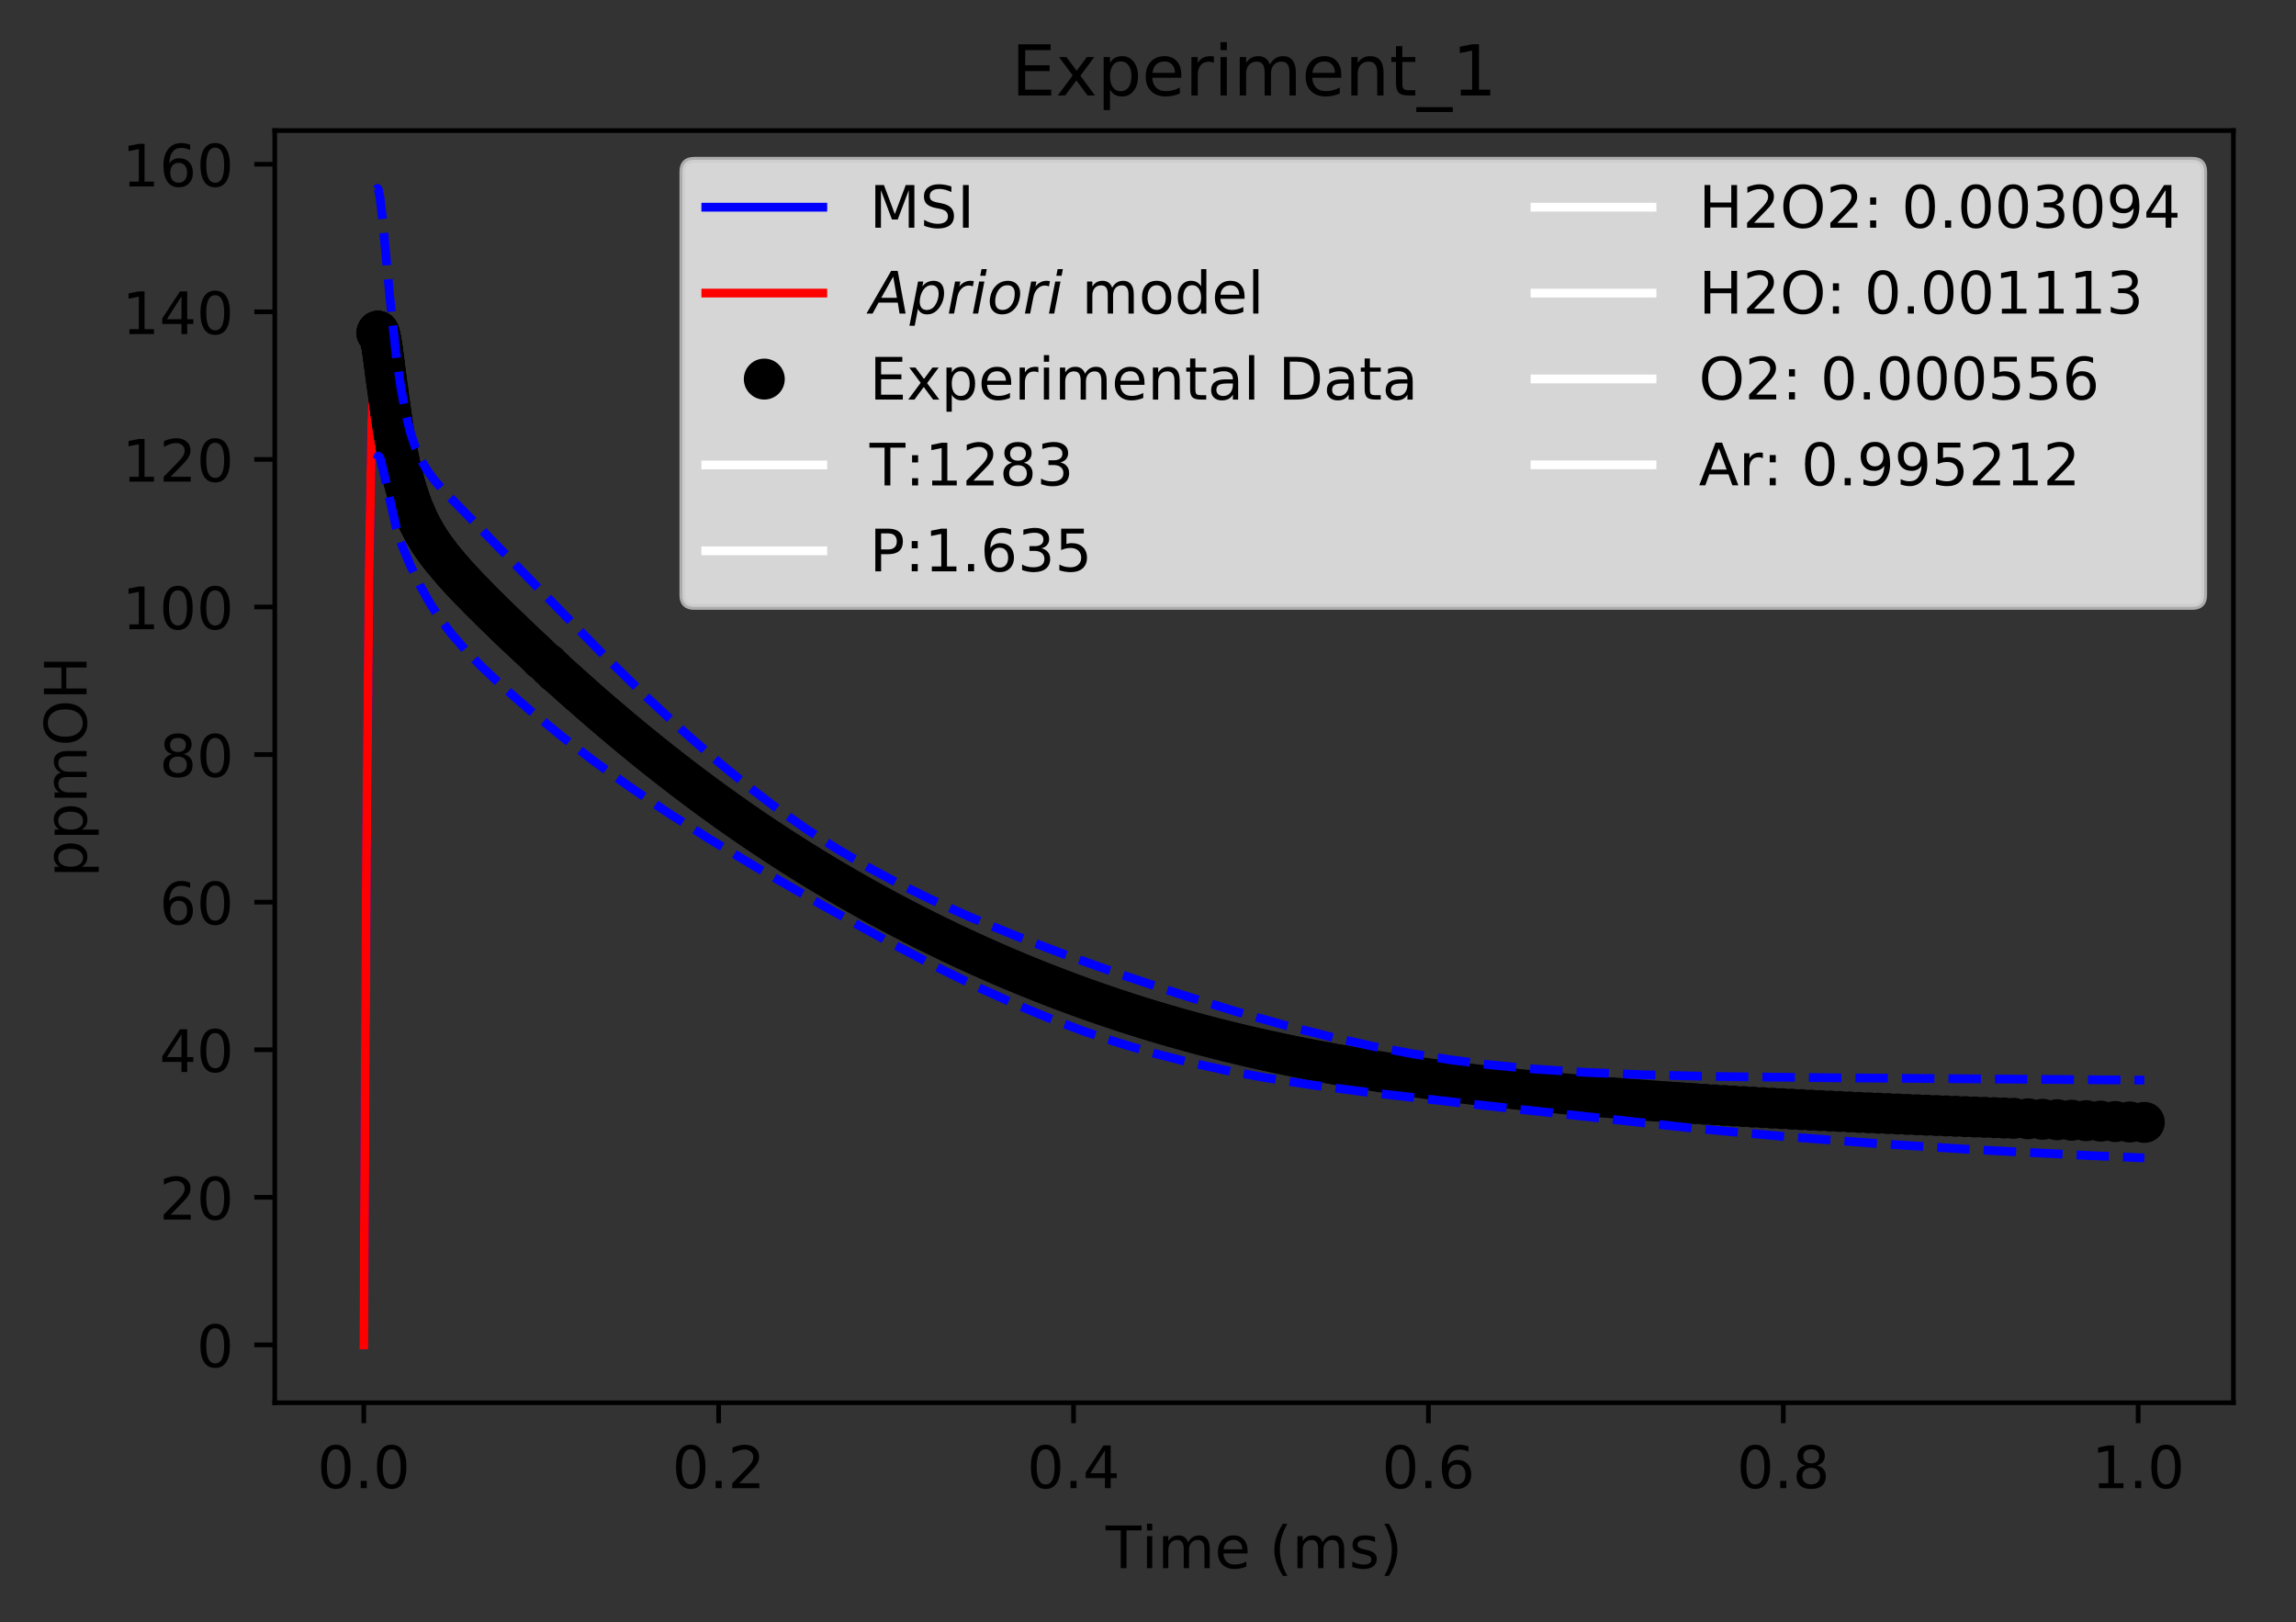 <?xml version="1.0" encoding="utf-8" standalone="no"?>
<!DOCTYPE svg PUBLIC "-//W3C//DTD SVG 1.1//EN"
  "http://www.w3.org/Graphics/SVG/1.1/DTD/svg11.dtd">
<!-- Created with matplotlib (https://matplotlib.org/) -->
<svg height="277.314pt" version="1.1" viewBox="0 0 392.466 277.314" width="392.466pt" xmlns="http://www.w3.org/2000/svg" xmlns:xlink="http://www.w3.org/1999/xlink">
 <rect x="0" y="0" width="392.466" height="277.314" fill="#333333" stroke="none"/>
 <defs>
  <style type="text/css">
*{stroke-linecap:butt;stroke-linejoin:round;}
  </style>
 </defs>
 <g id="figure_1">
  <g id="patch_1">
   <path d="M 0 277.314 
L 392.466 277.314 
L 392.466 0 
L 0 0 
z
" style="fill:none;"/>
  </g>
  <g id="axes_1">
   <g id="patch_2">
    <path d="M 46.966 239.758 
L 381.766 239.758 
L 381.766 22.318 
L 46.966 22.318 
z
" style="fill:none;"/>
   </g>
   <g id="matplotlib.axis_1">
    <g id="xtick_1">
     <g id="line2d_1">
      <defs>
       <path d="M 0 0 
L 0 3.5 
" id="m74822276bd" style="stroke:#000000;stroke-width:0.8;"/>
      </defs>
      <g>
       <use style="stroke:#000000;stroke-width:0.8;" x="62.184" xlink:href="#m74822276bd" y="239.758"/>
      </g>
     </g>
     <g id="text_1">
      <!-- 0.0 -->
      <defs>
       <path d="M 31.781 66.406 
Q 24.172 66.406 20.328 58.906 
Q 16.5 51.422 16.5 36.375 
Q 16.5 21.391 20.328 13.891 
Q 24.172 6.391 31.781 6.391 
Q 39.453 6.391 43.281 13.891 
Q 47.125 21.391 47.125 36.375 
Q 47.125 51.422 43.281 58.906 
Q 39.453 66.406 31.781 66.406 
z
M 31.781 74.219 
Q 44.047 74.219 50.516 64.516 
Q 56.984 54.828 56.984 36.375 
Q 56.984 17.969 50.516 8.266 
Q 44.047 -1.422 31.781 -1.422 
Q 19.531 -1.422 13.062 8.266 
Q 6.594 17.969 6.594 36.375 
Q 6.594 54.828 13.062 64.516 
Q 19.531 74.219 31.781 74.219 
z
" id="DejaVuSans-48"/>
       <path d="M 10.688 12.406 
L 21 12.406 
L 21 0 
L 10.688 0 
z
" id="DejaVuSans-46"/>
      </defs>
      <g transform="translate(54.232 254.357)scale(0.1 -0.1)">
       <use xlink:href="#DejaVuSans-48"/>
       <use x="63.623" xlink:href="#DejaVuSans-46"/>
       <use x="95.41" xlink:href="#DejaVuSans-48"/>
      </g>
     </g>
    </g>
    <g id="xtick_2">
     <g id="line2d_2">
      <g>
       <use style="stroke:#000000;stroke-width:0.8;" x="122.844" xlink:href="#m74822276bd" y="239.758"/>
      </g>
     </g>
     <g id="text_2">
      <!-- 0.2 -->
      <defs>
       <path d="M 19.188 8.297 
L 53.609 8.297 
L 53.609 0 
L 7.328 0 
L 7.328 8.297 
Q 12.938 14.109 22.625 23.891 
Q 32.328 33.688 34.812 36.531 
Q 39.547 41.844 41.422 45.531 
Q 43.312 49.219 43.312 52.781 
Q 43.312 58.594 39.234 62.25 
Q 35.156 65.922 28.609 65.922 
Q 23.969 65.922 18.812 64.312 
Q 13.672 62.703 7.812 59.422 
L 7.812 69.391 
Q 13.766 71.781 18.938 73 
Q 24.125 74.219 28.422 74.219 
Q 39.75 74.219 46.484 68.547 
Q 53.219 62.891 53.219 53.422 
Q 53.219 48.922 51.531 44.891 
Q 49.859 40.875 45.406 35.406 
Q 44.188 33.984 37.641 27.219 
Q 31.109 20.453 19.188 8.297 
z
" id="DejaVuSans-50"/>
      </defs>
      <g transform="translate(114.893 254.357)scale(0.1 -0.1)">
       <use xlink:href="#DejaVuSans-48"/>
       <use x="63.623" xlink:href="#DejaVuSans-46"/>
       <use x="95.41" xlink:href="#DejaVuSans-50"/>
      </g>
     </g>
    </g>
    <g id="xtick_3">
     <g id="line2d_3">
      <g>
       <use style="stroke:#000000;stroke-width:0.8;" x="183.505" xlink:href="#m74822276bd" y="239.758"/>
      </g>
     </g>
     <g id="text_3">
      <!-- 0.4 -->
      <defs>
       <path d="M 37.797 64.312 
L 12.891 25.391 
L 37.797 25.391 
z
M 35.203 72.906 
L 47.609 72.906 
L 47.609 25.391 
L 58.016 25.391 
L 58.016 17.188 
L 47.609 17.188 
L 47.609 0 
L 37.797 0 
L 37.797 17.188 
L 4.891 17.188 
L 4.891 26.703 
z
" id="DejaVuSans-52"/>
      </defs>
      <g transform="translate(175.553 254.357)scale(0.1 -0.1)">
       <use xlink:href="#DejaVuSans-48"/>
       <use x="63.623" xlink:href="#DejaVuSans-46"/>
       <use x="95.41" xlink:href="#DejaVuSans-52"/>
      </g>
     </g>
    </g>
    <g id="xtick_4">
     <g id="line2d_4">
      <g>
       <use style="stroke:#000000;stroke-width:0.8;" x="244.165" xlink:href="#m74822276bd" y="239.758"/>
      </g>
     </g>
     <g id="text_4">
      <!-- 0.6 -->
      <defs>
       <path d="M 33.016 40.375 
Q 26.375 40.375 22.484 35.828 
Q 18.609 31.297 18.609 23.391 
Q 18.609 15.531 22.484 10.953 
Q 26.375 6.391 33.016 6.391 
Q 39.656 6.391 43.531 10.953 
Q 47.406 15.531 47.406 23.391 
Q 47.406 31.297 43.531 35.828 
Q 39.656 40.375 33.016 40.375 
z
M 52.594 71.297 
L 52.594 62.312 
Q 48.875 64.062 45.094 64.984 
Q 41.312 65.922 37.594 65.922 
Q 27.828 65.922 22.672 59.328 
Q 17.531 52.734 16.797 39.406 
Q 19.672 43.656 24.016 45.922 
Q 28.375 48.188 33.594 48.188 
Q 44.578 48.188 50.953 41.516 
Q 57.328 34.859 57.328 23.391 
Q 57.328 12.156 50.688 5.359 
Q 44.047 -1.422 33.016 -1.422 
Q 20.359 -1.422 13.672 8.266 
Q 6.984 17.969 6.984 36.375 
Q 6.984 53.656 15.188 63.938 
Q 23.391 74.219 37.203 74.219 
Q 40.922 74.219 44.703 73.484 
Q 48.484 72.75 52.594 71.297 
z
" id="DejaVuSans-54"/>
      </defs>
      <g transform="translate(236.214 254.357)scale(0.1 -0.1)">
       <use xlink:href="#DejaVuSans-48"/>
       <use x="63.623" xlink:href="#DejaVuSans-46"/>
       <use x="95.41" xlink:href="#DejaVuSans-54"/>
      </g>
     </g>
    </g>
    <g id="xtick_5">
     <g id="line2d_5">
      <g>
       <use style="stroke:#000000;stroke-width:0.8;" x="304.826" xlink:href="#m74822276bd" y="239.758"/>
      </g>
     </g>
     <g id="text_5">
      <!-- 0.8 -->
      <defs>
       <path d="M 31.781 34.625 
Q 24.75 34.625 20.719 30.859 
Q 16.703 27.094 16.703 20.516 
Q 16.703 13.922 20.719 10.156 
Q 24.75 6.391 31.781 6.391 
Q 38.812 6.391 42.859 10.172 
Q 46.922 13.969 46.922 20.516 
Q 46.922 27.094 42.891 30.859 
Q 38.875 34.625 31.781 34.625 
z
M 21.922 38.812 
Q 15.578 40.375 12.031 44.719 
Q 8.5 49.078 8.5 55.328 
Q 8.5 64.062 14.719 69.141 
Q 20.953 74.219 31.781 74.219 
Q 42.672 74.219 48.875 69.141 
Q 55.078 64.062 55.078 55.328 
Q 55.078 49.078 51.531 44.719 
Q 48 40.375 41.703 38.812 
Q 48.828 37.156 52.797 32.312 
Q 56.781 27.484 56.781 20.516 
Q 56.781 9.906 50.312 4.234 
Q 43.844 -1.422 31.781 -1.422 
Q 19.734 -1.422 13.25 4.234 
Q 6.781 9.906 6.781 20.516 
Q 6.781 27.484 10.781 32.312 
Q 14.797 37.156 21.922 38.812 
z
M 18.312 54.391 
Q 18.312 48.734 21.844 45.562 
Q 25.391 42.391 31.781 42.391 
Q 38.141 42.391 41.719 45.562 
Q 45.312 48.734 45.312 54.391 
Q 45.312 60.062 41.719 63.234 
Q 38.141 66.406 31.781 66.406 
Q 25.391 66.406 21.844 63.234 
Q 18.312 60.062 18.312 54.391 
z
" id="DejaVuSans-56"/>
      </defs>
      <g transform="translate(296.874 254.357)scale(0.1 -0.1)">
       <use xlink:href="#DejaVuSans-48"/>
       <use x="63.623" xlink:href="#DejaVuSans-46"/>
       <use x="95.41" xlink:href="#DejaVuSans-56"/>
      </g>
     </g>
    </g>
    <g id="xtick_6">
     <g id="line2d_6">
      <g>
       <use style="stroke:#000000;stroke-width:0.8;" x="365.487" xlink:href="#m74822276bd" y="239.758"/>
      </g>
     </g>
     <g id="text_6">
      <!-- 1.0 -->
      <defs>
       <path d="M 12.406 8.297 
L 28.516 8.297 
L 28.516 63.922 
L 10.984 60.406 
L 10.984 69.391 
L 28.422 72.906 
L 38.281 72.906 
L 38.281 8.297 
L 54.391 8.297 
L 54.391 0 
L 12.406 0 
z
" id="DejaVuSans-49"/>
      </defs>
      <g transform="translate(357.535 254.357)scale(0.1 -0.1)">
       <use xlink:href="#DejaVuSans-49"/>
       <use x="63.623" xlink:href="#DejaVuSans-46"/>
       <use x="95.41" xlink:href="#DejaVuSans-48"/>
      </g>
     </g>
    </g>
    <g id="text_7">
     <!-- Time (ms) -->
     <defs>
      <path d="M -0.297 72.906 
L 61.375 72.906 
L 61.375 64.594 
L 35.5 64.594 
L 35.5 0 
L 25.594 0 
L 25.594 64.594 
L -0.297 64.594 
z
" id="DejaVuSans-84"/>
      <path d="M 9.422 54.688 
L 18.406 54.688 
L 18.406 0 
L 9.422 0 
z
M 9.422 75.984 
L 18.406 75.984 
L 18.406 64.594 
L 9.422 64.594 
z
" id="DejaVuSans-105"/>
      <path d="M 52 44.188 
Q 55.375 50.25 60.062 53.125 
Q 64.75 56 71.094 56 
Q 79.641 56 84.281 50.016 
Q 88.922 44.047 88.922 33.016 
L 88.922 0 
L 79.891 0 
L 79.891 32.719 
Q 79.891 40.578 77.094 44.375 
Q 74.312 48.188 68.609 48.188 
Q 61.625 48.188 57.562 43.547 
Q 53.516 38.922 53.516 30.906 
L 53.516 0 
L 44.484 0 
L 44.484 32.719 
Q 44.484 40.625 41.703 44.406 
Q 38.922 48.188 33.109 48.188 
Q 26.219 48.188 22.156 43.531 
Q 18.109 38.875 18.109 30.906 
L 18.109 0 
L 9.078 0 
L 9.078 54.688 
L 18.109 54.688 
L 18.109 46.188 
Q 21.188 51.219 25.484 53.609 
Q 29.781 56 35.688 56 
Q 41.656 56 45.828 52.969 
Q 50 49.953 52 44.188 
z
" id="DejaVuSans-109"/>
      <path d="M 56.203 29.594 
L 56.203 25.203 
L 14.891 25.203 
Q 15.484 15.922 20.484 11.062 
Q 25.484 6.203 34.422 6.203 
Q 39.594 6.203 44.453 7.469 
Q 49.312 8.734 54.109 11.281 
L 54.109 2.781 
Q 49.266 0.734 44.188 -0.344 
Q 39.109 -1.422 33.891 -1.422 
Q 20.797 -1.422 13.156 6.188 
Q 5.516 13.812 5.516 26.812 
Q 5.516 40.234 12.766 48.109 
Q 20.016 56 32.328 56 
Q 43.359 56 49.781 48.891 
Q 56.203 41.797 56.203 29.594 
z
M 47.219 32.234 
Q 47.125 39.594 43.094 43.984 
Q 39.062 48.391 32.422 48.391 
Q 24.906 48.391 20.391 44.141 
Q 15.875 39.891 15.188 32.172 
z
" id="DejaVuSans-101"/>
      <path id="DejaVuSans-32"/>
      <path d="M 31 75.875 
Q 24.469 64.656 21.281 53.656 
Q 18.109 42.672 18.109 31.391 
Q 18.109 20.125 21.312 9.062 
Q 24.516 -2 31 -13.188 
L 23.188 -13.188 
Q 15.875 -1.703 12.234 9.375 
Q 8.594 20.453 8.594 31.391 
Q 8.594 42.281 12.203 53.312 
Q 15.828 64.359 23.188 75.875 
z
" id="DejaVuSans-40"/>
      <path d="M 44.281 53.078 
L 44.281 44.578 
Q 40.484 46.531 36.375 47.5 
Q 32.281 48.484 27.875 48.484 
Q 21.188 48.484 17.844 46.438 
Q 14.5 44.391 14.5 40.281 
Q 14.5 37.156 16.891 35.375 
Q 19.281 33.594 26.516 31.984 
L 29.594 31.297 
Q 39.156 29.25 43.188 25.516 
Q 47.219 21.781 47.219 15.094 
Q 47.219 7.469 41.188 3.016 
Q 35.156 -1.422 24.609 -1.422 
Q 20.219 -1.422 15.453 -0.562 
Q 10.688 0.297 5.422 2 
L 5.422 11.281 
Q 10.406 8.688 15.234 7.391 
Q 20.062 6.109 24.812 6.109 
Q 31.156 6.109 34.562 8.281 
Q 37.984 10.453 37.984 14.406 
Q 37.984 18.062 35.516 20.016 
Q 33.062 21.969 24.703 23.781 
L 21.578 24.516 
Q 13.234 26.266 9.516 29.906 
Q 5.812 33.547 5.812 39.891 
Q 5.812 47.609 11.281 51.797 
Q 16.75 56 26.812 56 
Q 31.781 56 36.172 55.266 
Q 40.578 54.547 44.281 53.078 
z
" id="DejaVuSans-115"/>
      <path d="M 8.016 75.875 
L 15.828 75.875 
Q 23.141 64.359 26.781 53.312 
Q 30.422 42.281 30.422 31.391 
Q 30.422 20.453 26.781 9.375 
Q 23.141 -1.703 15.828 -13.188 
L 8.016 -13.188 
Q 14.5 -2 17.703 9.062 
Q 20.906 20.125 20.906 31.391 
Q 20.906 42.672 17.703 53.656 
Q 14.5 64.656 8.016 75.875 
z
" id="DejaVuSans-41"/>
     </defs>
     <g transform="translate(189.012 268.035)scale(0.1 -0.1)">
      <use xlink:href="#DejaVuSans-84"/>
      <use x="61.037" xlink:href="#DejaVuSans-105"/>
      <use x="88.82" xlink:href="#DejaVuSans-109"/>
      <use x="186.232" xlink:href="#DejaVuSans-101"/>
      <use x="247.756" xlink:href="#DejaVuSans-32"/>
      <use x="279.543" xlink:href="#DejaVuSans-40"/>
      <use x="318.557" xlink:href="#DejaVuSans-109"/>
      <use x="415.969" xlink:href="#DejaVuSans-115"/>
      <use x="468.068" xlink:href="#DejaVuSans-41"/>
     </g>
    </g>
   </g>
   <g id="matplotlib.axis_2">
    <g id="ytick_1">
     <g id="line2d_7">
      <defs>
       <path d="M 0 0 
L -3.5 0 
" id="m18d8a3a5b2" style="stroke:#000000;stroke-width:0.8;"/>
      </defs>
      <g>
       <use style="stroke:#000000;stroke-width:0.8;" x="46.966" xlink:href="#m18d8a3a5b2" y="229.874"/>
      </g>
     </g>
     <g id="text_8">
      <!-- 0 -->
      <g transform="translate(33.603 233.674)scale(0.1 -0.1)">
       <use xlink:href="#DejaVuSans-48"/>
      </g>
     </g>
    </g>
    <g id="ytick_2">
     <g id="line2d_8">
      <g>
       <use style="stroke:#000000;stroke-width:0.8;" x="46.966" xlink:href="#m18d8a3a5b2" y="204.649"/>
      </g>
     </g>
     <g id="text_9">
      <!-- 20 -->
      <g transform="translate(27.241 208.448)scale(0.1 -0.1)">
       <use xlink:href="#DejaVuSans-50"/>
       <use x="63.623" xlink:href="#DejaVuSans-48"/>
      </g>
     </g>
    </g>
    <g id="ytick_3">
     <g id="line2d_9">
      <g>
       <use style="stroke:#000000;stroke-width:0.8;" x="46.966" xlink:href="#m18d8a3a5b2" y="179.424"/>
      </g>
     </g>
     <g id="text_10">
      <!-- 40 -->
      <g transform="translate(27.241 183.223)scale(0.1 -0.1)">
       <use xlink:href="#DejaVuSans-52"/>
       <use x="63.623" xlink:href="#DejaVuSans-48"/>
      </g>
     </g>
    </g>
    <g id="ytick_4">
     <g id="line2d_10">
      <g>
       <use style="stroke:#000000;stroke-width:0.8;" x="46.966" xlink:href="#m18d8a3a5b2" y="154.199"/>
      </g>
     </g>
     <g id="text_11">
      <!-- 60 -->
      <g transform="translate(27.241 157.998)scale(0.1 -0.1)">
       <use xlink:href="#DejaVuSans-54"/>
       <use x="63.623" xlink:href="#DejaVuSans-48"/>
      </g>
     </g>
    </g>
    <g id="ytick_5">
     <g id="line2d_11">
      <g>
       <use style="stroke:#000000;stroke-width:0.8;" x="46.966" xlink:href="#m18d8a3a5b2" y="128.973"/>
      </g>
     </g>
     <g id="text_12">
      <!-- 80 -->
      <g transform="translate(27.241 132.773)scale(0.1 -0.1)">
       <use xlink:href="#DejaVuSans-56"/>
       <use x="63.623" xlink:href="#DejaVuSans-48"/>
      </g>
     </g>
    </g>
    <g id="ytick_6">
     <g id="line2d_12">
      <g>
       <use style="stroke:#000000;stroke-width:0.8;" x="46.966" xlink:href="#m18d8a3a5b2" y="103.748"/>
      </g>
     </g>
     <g id="text_13">
      <!-- 100 -->
      <g transform="translate(20.878 107.547)scale(0.1 -0.1)">
       <use xlink:href="#DejaVuSans-49"/>
       <use x="63.623" xlink:href="#DejaVuSans-48"/>
       <use x="127.246" xlink:href="#DejaVuSans-48"/>
      </g>
     </g>
    </g>
    <g id="ytick_7">
     <g id="line2d_13">
      <g>
       <use style="stroke:#000000;stroke-width:0.8;" x="46.966" xlink:href="#m18d8a3a5b2" y="78.523"/>
      </g>
     </g>
     <g id="text_14">
      <!-- 120 -->
      <g transform="translate(20.878 82.322)scale(0.1 -0.1)">
       <use xlink:href="#DejaVuSans-49"/>
       <use x="63.623" xlink:href="#DejaVuSans-50"/>
       <use x="127.246" xlink:href="#DejaVuSans-48"/>
      </g>
     </g>
    </g>
    <g id="ytick_8">
     <g id="line2d_14">
      <g>
       <use style="stroke:#000000;stroke-width:0.8;" x="46.966" xlink:href="#m18d8a3a5b2" y="53.298"/>
      </g>
     </g>
     <g id="text_15">
      <!-- 140 -->
      <g transform="translate(20.878 57.097)scale(0.1 -0.1)">
       <use xlink:href="#DejaVuSans-49"/>
       <use x="63.623" xlink:href="#DejaVuSans-52"/>
       <use x="127.246" xlink:href="#DejaVuSans-48"/>
      </g>
     </g>
    </g>
    <g id="ytick_9">
     <g id="line2d_15">
      <g>
       <use style="stroke:#000000;stroke-width:0.8;" x="46.966" xlink:href="#m18d8a3a5b2" y="28.072"/>
      </g>
     </g>
     <g id="text_16">
      <!-- 160 -->
      <g transform="translate(20.878 31.871)scale(0.1 -0.1)">
       <use xlink:href="#DejaVuSans-49"/>
       <use x="63.623" xlink:href="#DejaVuSans-54"/>
       <use x="127.246" xlink:href="#DejaVuSans-48"/>
      </g>
     </g>
    </g>
    <g id="text_17">
     <!-- ppmOH -->
     <defs>
      <path d="M 18.109 8.203 
L 18.109 -20.797 
L 9.078 -20.797 
L 9.078 54.688 
L 18.109 54.688 
L 18.109 46.391 
Q 20.953 51.266 25.266 53.625 
Q 29.594 56 35.594 56 
Q 45.562 56 51.781 48.094 
Q 58.016 40.188 58.016 27.297 
Q 58.016 14.406 51.781 6.484 
Q 45.562 -1.422 35.594 -1.422 
Q 29.594 -1.422 25.266 0.953 
Q 20.953 3.328 18.109 8.203 
z
M 48.688 27.297 
Q 48.688 37.203 44.609 42.844 
Q 40.531 48.484 33.406 48.484 
Q 26.266 48.484 22.188 42.844 
Q 18.109 37.203 18.109 27.297 
Q 18.109 17.391 22.188 11.75 
Q 26.266 6.109 33.406 6.109 
Q 40.531 6.109 44.609 11.75 
Q 48.688 17.391 48.688 27.297 
z
" id="DejaVuSans-112"/>
      <path d="M 39.406 66.219 
Q 28.656 66.219 22.328 58.203 
Q 16.016 50.203 16.016 36.375 
Q 16.016 22.609 22.328 14.594 
Q 28.656 6.594 39.406 6.594 
Q 50.141 6.594 56.422 14.594 
Q 62.703 22.609 62.703 36.375 
Q 62.703 50.203 56.422 58.203 
Q 50.141 66.219 39.406 66.219 
z
M 39.406 74.219 
Q 54.734 74.219 63.906 63.938 
Q 73.094 53.656 73.094 36.375 
Q 73.094 19.141 63.906 8.859 
Q 54.734 -1.422 39.406 -1.422 
Q 24.031 -1.422 14.812 8.828 
Q 5.609 19.094 5.609 36.375 
Q 5.609 53.656 14.812 63.938 
Q 24.031 74.219 39.406 74.219 
z
" id="DejaVuSans-79"/>
      <path d="M 9.812 72.906 
L 19.672 72.906 
L 19.672 43.016 
L 55.516 43.016 
L 55.516 72.906 
L 65.375 72.906 
L 65.375 0 
L 55.516 0 
L 55.516 34.719 
L 19.672 34.719 
L 19.672 0 
L 9.812 0 
z
" id="DejaVuSans-72"/>
     </defs>
     <g transform="translate(14.798 149.953)rotate(-90)scale(0.1 -0.1)">
      <use xlink:href="#DejaVuSans-112"/>
      <use x="63.477" xlink:href="#DejaVuSans-112"/>
      <use x="126.953" xlink:href="#DejaVuSans-109"/>
      <use x="224.365" xlink:href="#DejaVuSans-79"/>
      <use x="303.076" xlink:href="#DejaVuSans-72"/>
     </g>
    </g>
   </g>
   <g id="line2d_16">
    <path clip-path="url(#p8c50e14509)" d="M 62.184 229.874 
L 62.637 146.167 
L 63.107 96.847 
L 63.521 73.414 
L 63.922 61.988 
L 64.254 57.812 
L 64.503 56.72 
L 64.669 56.669 
L 64.835 57.018 
L 65.125 58.313 
L 65.665 61.968 
L 67.408 74.388 
L 68.348 79.293 
L 69.291 83.057 
L 70.234 85.975 
L 71.272 88.511 
L 72.404 90.739 
L 73.819 93.024 
L 75.517 95.328 
L 77.883 98.114 
L 81.11 101.539 
L 86.295 106.674 
L 92.815 112.827 
L 99.687 119.029 
L 106.069 124.517 
L 112.696 129.924 
L 119.324 135.022 
L 125.951 139.811 
L 132.579 144.296 
L 139.206 148.489 
L 145.834 152.405 
L 152.462 156.056 
L 159.089 159.456 
L 165.717 162.616 
L 172.344 165.543 
L 178.972 168.243 
L 185.599 170.721 
L 192.227 172.983 
L 199.591 175.252 
L 206.955 177.275 
L 214.319 179.069 
L 222.419 180.799 
L 230.519 182.299 
L 239.358 183.706 
L 249.301 185.043 
L 260.349 186.278 
L 272.502 187.392 
L 285.76 188.382 
L 301.296 189.32 
L 319.651 190.208 
L 343.012 191.107 
L 366.547 191.842 
L 366.547 191.842 
" style="fill:none;stroke:#0000ff;stroke-linecap:square;stroke-width:1.5;"/>
   </g>
   <g id="line2d_17">
    <path clip-path="url(#p8c50e14509)" d="M 62.184 229.874 
L 62.645 145.118 
L 63.1 97.345 
L 63.538 72.744 
L 63.908 62.243 
L 64.238 57.91 
L 64.486 56.729 
L 64.652 56.631 
L 64.817 56.942 
L 65.107 58.187 
L 65.644 61.795 
L 67.446 74.609 
L 68.318 79.162 
L 69.255 82.934 
L 70.192 85.86 
L 71.222 88.401 
L 72.349 90.637 
L 73.758 92.926 
L 75.449 95.23 
L 77.798 98.002 
L 81.001 101.404 
L 86.156 106.509 
L 93.102 113.05 
L 100.14 119.375 
L 106.709 124.99 
L 113.277 130.311 
L 119.846 135.328 
L 126.414 140.041 
L 132.983 144.456 
L 139.551 148.586 
L 146.12 152.444 
L 152.688 156.045 
L 159.257 159.401 
L 165.825 162.522 
L 172.394 165.417 
L 178.962 168.09 
L 186.261 170.809 
L 193.559 173.268 
L 200.858 175.478 
L 208.156 177.452 
L 215.454 179.204 
L 223.482 180.897 
L 231.511 182.368 
L 240.288 183.755 
L 250.162 185.077 
L 261.133 186.302 
L 273.201 187.41 
L 286.366 188.399 
L 301.189 189.305 
L 319.31 190.198 
L 342.373 191.103 
L 366.354 191.864 
L 366.354 191.864 
" style="fill:none;stroke:#ff0000;stroke-linecap:square;stroke-width:1.5;"/>
   </g>
   <g id="line2d_18">
    <defs>
     <path d="M 0 3 
C 0.796 3 1.559 2.684 2.121 2.121 
C 2.684 1.559 3 0.796 3 0 
C 3 -0.796 2.684 -1.559 2.121 -2.121 
C 1.559 -2.684 0.796 -3 0 -3 
C -0.796 -3 -1.559 -2.684 -2.121 -2.121 
C -2.684 -1.559 -3 -0.796 -3 0 
C -3 0.796 -2.684 1.559 -2.121 2.121 
C -1.559 2.684 -0.796 3 0 3 
z
" id="m910b749e4c" style="stroke:#000000;"/>
    </defs>
    <g clip-path="url(#p8c50e14509)">
     <use style="stroke:#000000;" x="64.404" xlink:href="#m910b749e4c" y="56.968"/>
     <use style="stroke:#000000;" x="64.443" xlink:href="#m910b749e4c" y="56.83"/>
     <use style="stroke:#000000;" x="64.486" xlink:href="#m910b749e4c" y="56.728"/>
     <use style="stroke:#000000;" x="64.528" xlink:href="#m910b749e4c" y="56.659"/>
     <use style="stroke:#000000;" x="64.568" xlink:href="#m910b749e4c" y="56.621"/>
     <use style="stroke:#000000;" x="64.61" xlink:href="#m910b749e4c" y="56.612"/>
     <use style="stroke:#000000;" x="64.653" xlink:href="#m910b749e4c" y="56.63"/>
     <use style="stroke:#000000;" x="64.692" xlink:href="#m910b749e4c" y="56.673"/>
     <use style="stroke:#000000;" x="64.735" xlink:href="#m910b749e4c" y="56.741"/>
     <use style="stroke:#000000;" x="64.777" xlink:href="#m910b749e4c" y="56.83"/>
     <use style="stroke:#000000;" x="64.816" xlink:href="#m910b749e4c" y="56.94"/>
     <use style="stroke:#000000;" x="64.859" xlink:href="#m910b749e4c" y="57.07"/>
     <use style="stroke:#000000;" x="64.898" xlink:href="#m910b749e4c" y="57.219"/>
     <use style="stroke:#000000;" x="64.941" xlink:href="#m910b749e4c" y="57.383"/>
     <use style="stroke:#000000;" x="64.983" xlink:href="#m910b749e4c" y="57.563"/>
     <use style="stroke:#000000;" x="65.023" xlink:href="#m910b749e4c" y="57.757"/>
     <use style="stroke:#000000;" x="65.065" xlink:href="#m910b749e4c" y="57.965"/>
     <use style="stroke:#000000;" x="65.108" xlink:href="#m910b749e4c" y="58.186"/>
     <use style="stroke:#000000;" x="65.147" xlink:href="#m910b749e4c" y="58.418"/>
     <use style="stroke:#000000;" x="65.19" xlink:href="#m910b749e4c" y="58.66"/>
     <use style="stroke:#000000;" x="65.217" xlink:href="#m910b749e4c" y="58.911"/>
     <use style="stroke:#000000;" x="65.277" xlink:href="#m910b749e4c" y="59.172"/>
     <use style="stroke:#000000;" x="65.308" xlink:href="#m910b749e4c" y="59.441"/>
     <use style="stroke:#000000;" x="65.368" xlink:href="#m910b749e4c" y="59.716"/>
     <use style="stroke:#000000;" x="65.399" xlink:href="#m910b749e4c" y="59.999"/>
     <use style="stroke:#000000;" x="65.429" xlink:href="#m910b749e4c" y="60.286"/>
     <use style="stroke:#000000;" x="65.49" xlink:href="#m910b749e4c" y="60.58"/>
     <use style="stroke:#000000;" x="65.52" xlink:href="#m910b749e4c" y="60.878"/>
     <use style="stroke:#000000;" x="65.55" xlink:href="#m910b749e4c" y="61.18"/>
     <use style="stroke:#000000;" x="65.611" xlink:href="#m910b749e4c" y="61.487"/>
     <use style="stroke:#000000;" x="65.641" xlink:href="#m910b749e4c" y="61.796"/>
     <use style="stroke:#000000;" x="65.672" xlink:href="#m910b749e4c" y="62.107"/>
     <use style="stroke:#000000;" x="65.732" xlink:href="#m910b749e4c" y="62.421"/>
     <use style="stroke:#000000;" x="65.763" xlink:href="#m910b749e4c" y="62.737"/>
     <use style="stroke:#000000;" x="65.823" xlink:href="#m910b749e4c" y="63.215"/>
     <use style="stroke:#000000;" x="65.884" xlink:href="#m910b749e4c" y="63.694"/>
     <use style="stroke:#000000;" x="65.945" xlink:href="#m910b749e4c" y="64.176"/>
     <use style="stroke:#000000;" x="66.005" xlink:href="#m910b749e4c" y="64.656"/>
     <use style="stroke:#000000;" x="66.066" xlink:href="#m910b749e4c" y="65.137"/>
     <use style="stroke:#000000;" x="66.127" xlink:href="#m910b749e4c" y="65.616"/>
     <use style="stroke:#000000;" x="66.218" xlink:href="#m910b749e4c" y="66.093"/>
     <use style="stroke:#000000;" x="66.278" xlink:href="#m910b749e4c" y="66.567"/>
     <use style="stroke:#000000;" x="66.339" xlink:href="#m910b749e4c" y="67.039"/>
     <use style="stroke:#000000;" x="66.4" xlink:href="#m910b749e4c" y="67.506"/>
     <use style="stroke:#000000;" x="66.46" xlink:href="#m910b749e4c" y="67.969"/>
     <use style="stroke:#000000;" x="66.521" xlink:href="#m910b749e4c" y="68.426"/>
     <use style="stroke:#000000;" x="66.582" xlink:href="#m910b749e4c" y="68.88"/>
     <use style="stroke:#000000;" x="66.642" xlink:href="#m910b749e4c" y="69.328"/>
     <use style="stroke:#000000;" x="66.703" xlink:href="#m910b749e4c" y="69.772"/>
     <use style="stroke:#000000;" x="66.764" xlink:href="#m910b749e4c" y="70.209"/>
     <use style="stroke:#000000;" x="66.824" xlink:href="#m910b749e4c" y="70.64"/>
     <use style="stroke:#000000;" x="66.885" xlink:href="#m910b749e4c" y="71.066"/>
     <use style="stroke:#000000;" x="66.946" xlink:href="#m910b749e4c" y="71.485"/>
     <use style="stroke:#000000;" x="67.006" xlink:href="#m910b749e4c" y="71.899"/>
     <use style="stroke:#000000;" x="67.067" xlink:href="#m910b749e4c" y="72.306"/>
     <use style="stroke:#000000;" x="67.128" xlink:href="#m910b749e4c" y="72.706"/>
     <use style="stroke:#000000;" x="67.188" xlink:href="#m910b749e4c" y="73.101"/>
     <use style="stroke:#000000;" x="67.249" xlink:href="#m910b749e4c" y="73.489"/>
     <use style="stroke:#000000;" x="67.31" xlink:href="#m910b749e4c" y="73.871"/>
     <use style="stroke:#000000;" x="67.37" xlink:href="#m910b749e4c" y="74.246"/>
     <use style="stroke:#000000;" x="67.461" xlink:href="#m910b749e4c" y="74.615"/>
     <use style="stroke:#000000;" x="67.522" xlink:href="#m910b749e4c" y="74.979"/>
     <use style="stroke:#000000;" x="67.583" xlink:href="#m910b749e4c" y="75.336"/>
     <use style="stroke:#000000;" x="67.643" xlink:href="#m910b749e4c" y="75.685"/>
     <use style="stroke:#000000;" x="67.704" xlink:href="#m910b749e4c" y="76.031"/>
     <use style="stroke:#000000;" x="67.765" xlink:href="#m910b749e4c" y="76.369"/>
     <use style="stroke:#000000;" x="67.856" xlink:href="#m910b749e4c" y="76.868"/>
     <use style="stroke:#000000;" x="67.947" xlink:href="#m910b749e4c" y="77.354"/>
     <use style="stroke:#000000;" x="68.038" xlink:href="#m910b749e4c" y="77.827"/>
     <use style="stroke:#000000;" x="68.129" xlink:href="#m910b749e4c" y="78.286"/>
     <use style="stroke:#000000;" x="68.22" xlink:href="#m910b749e4c" y="78.733"/>
     <use style="stroke:#000000;" x="68.311" xlink:href="#m910b749e4c" y="79.17"/>
     <use style="stroke:#000000;" x="68.402" xlink:href="#m910b749e4c" y="79.594"/>
     <use style="stroke:#000000;" x="68.493" xlink:href="#m910b749e4c" y="80.007"/>
     <use style="stroke:#000000;" x="68.614" xlink:href="#m910b749e4c" y="80.41"/>
     <use style="stroke:#000000;" x="68.705" xlink:href="#m910b749e4c" y="80.801"/>
     <use style="stroke:#000000;" x="68.796" xlink:href="#m910b749e4c" y="81.182"/>
     <use style="stroke:#000000;" x="68.887" xlink:href="#m910b749e4c" y="81.552"/>
     <use style="stroke:#000000;" x="68.978" xlink:href="#m910b749e4c" y="81.914"/>
     <use style="stroke:#000000;" x="69.069" xlink:href="#m910b749e4c" y="82.266"/>
     <use style="stroke:#000000;" x="69.16" xlink:href="#m910b749e4c" y="82.609"/>
     <use style="stroke:#000000;" x="69.251" xlink:href="#m910b749e4c" y="82.944"/>
     <use style="stroke:#000000;" x="69.342" xlink:href="#m910b749e4c" y="83.27"/>
     <use style="stroke:#000000;" x="69.433" xlink:href="#m910b749e4c" y="83.588"/>
     <use style="stroke:#000000;" x="69.524" xlink:href="#m910b749e4c" y="83.897"/>
     <use style="stroke:#000000;" x="69.645" xlink:href="#m910b749e4c" y="84.2"/>
     <use style="stroke:#000000;" x="69.736" xlink:href="#m910b749e4c" y="84.495"/>
     <use style="stroke:#000000;" x="69.827" xlink:href="#m910b749e4c" y="84.784"/>
     <use style="stroke:#000000;" x="69.918" xlink:href="#m910b749e4c" y="85.065"/>
     <use style="stroke:#000000;" x="70.009" xlink:href="#m910b749e4c" y="85.34"/>
     <use style="stroke:#000000;" x="70.1" xlink:href="#m910b749e4c" y="85.607"/>
     <use style="stroke:#000000;" x="70.191" xlink:href="#m910b749e4c" y="85.87"/>
     <use style="stroke:#000000;" x="70.282" xlink:href="#m910b749e4c" y="86.127"/>
     <use style="stroke:#000000;" x="70.373" xlink:href="#m910b749e4c" y="86.378"/>
     <use style="stroke:#000000;" x="70.464" xlink:href="#m910b749e4c" y="86.623"/>
     <use style="stroke:#000000;" x="70.555" xlink:href="#m910b749e4c" y="86.864"/>
     <use style="stroke:#000000;" x="70.646" xlink:href="#m910b749e4c" y="87.098"/>
     <use style="stroke:#000000;" x="70.767" xlink:href="#m910b749e4c" y="87.329"/>
     <use style="stroke:#000000;" x="70.858" xlink:href="#m910b749e4c" y="87.555"/>
     <use style="stroke:#000000;" x="70.949" xlink:href="#m910b749e4c" y="87.775"/>
     <use style="stroke:#000000;" x="71.04" xlink:href="#m910b749e4c" y="87.991"/>
     <use style="stroke:#000000;" x="71.131" xlink:href="#m910b749e4c" y="88.204"/>
     <use style="stroke:#000000;" x="71.222" xlink:href="#m910b749e4c" y="88.412"/>
     <use style="stroke:#000000;" x="71.313" xlink:href="#m910b749e4c" y="88.617"/>
     <use style="stroke:#000000;" x="71.404" xlink:href="#m910b749e4c" y="88.817"/>
     <use style="stroke:#000000;" x="71.495" xlink:href="#m910b749e4c" y="89.015"/>
     <use style="stroke:#000000;" x="71.647" xlink:href="#m910b749e4c" y="89.305"/>
     <use style="stroke:#000000;" x="71.799" xlink:href="#m910b749e4c" y="89.588"/>
     <use style="stroke:#000000;" x="71.92" xlink:href="#m910b749e4c" y="89.863"/>
     <use style="stroke:#000000;" x="72.071" xlink:href="#m910b749e4c" y="90.131"/>
     <use style="stroke:#000000;" x="72.223" xlink:href="#m910b749e4c" y="90.394"/>
     <use style="stroke:#000000;" x="72.344" xlink:href="#m910b749e4c" y="90.65"/>
     <use style="stroke:#000000;" x="72.496" xlink:href="#m910b749e4c" y="90.901"/>
     <use style="stroke:#000000;" x="72.617" xlink:href="#m910b749e4c" y="91.146"/>
     <use style="stroke:#000000;" x="72.769" xlink:href="#m910b749e4c" y="91.385"/>
     <use style="stroke:#000000;" x="72.921" xlink:href="#m910b749e4c" y="91.621"/>
     <use style="stroke:#000000;" x="73.042" xlink:href="#m910b749e4c" y="91.851"/>
     <use style="stroke:#000000;" x="73.194" xlink:href="#m910b749e4c" y="92.078"/>
     <use style="stroke:#000000;" x="73.345" xlink:href="#m910b749e4c" y="92.3"/>
     <use style="stroke:#000000;" x="73.467" xlink:href="#m910b749e4c" y="92.517"/>
     <use style="stroke:#000000;" x="73.618" xlink:href="#m910b749e4c" y="92.731"/>
     <use style="stroke:#000000;" x="73.77" xlink:href="#m910b749e4c" y="92.942"/>
     <use style="stroke:#000000;" x="73.891" xlink:href="#m910b749e4c" y="93.15"/>
     <use style="stroke:#000000;" x="74.043" xlink:href="#m910b749e4c" y="93.353"/>
     <use style="stroke:#000000;" x="74.195" xlink:href="#m910b749e4c" y="93.555"/>
     <use style="stroke:#000000;" x="74.316" xlink:href="#m910b749e4c" y="93.753"/>
     <use style="stroke:#000000;" x="74.468" xlink:href="#m910b749e4c" y="93.948"/>
     <use style="stroke:#000000;" x="74.619" xlink:href="#m910b749e4c" y="94.14"/>
     <use style="stroke:#000000;" x="74.741" xlink:href="#m910b749e4c" y="94.33"/>
     <use style="stroke:#000000;" x="74.892" xlink:href="#m910b749e4c" y="94.518"/>
     <use style="stroke:#000000;" x="75.044" xlink:href="#m910b749e4c" y="94.704"/>
     <use style="stroke:#000000;" x="75.165" xlink:href="#m910b749e4c" y="94.888"/>
     <use style="stroke:#000000;" x="75.317" xlink:href="#m910b749e4c" y="95.069"/>
     <use style="stroke:#000000;" x="75.438" xlink:href="#m910b749e4c" y="95.248"/>
     <use style="stroke:#000000;" x="75.65" xlink:href="#m910b749e4c" y="95.517"/>
     <use style="stroke:#000000;" x="75.893" xlink:href="#m910b749e4c" y="95.782"/>
     <use style="stroke:#000000;" x="76.105" xlink:href="#m910b749e4c" y="96.043"/>
     <use style="stroke:#000000;" x="76.318" xlink:href="#m910b749e4c" y="96.3"/>
     <use style="stroke:#000000;" x="76.53" xlink:href="#m910b749e4c" y="96.554"/>
     <use style="stroke:#000000;" x="76.742" xlink:href="#m910b749e4c" y="96.806"/>
     <use style="stroke:#000000;" x="76.955" xlink:href="#m910b749e4c" y="97.055"/>
     <use style="stroke:#000000;" x="77.167" xlink:href="#m910b749e4c" y="97.3"/>
     <use style="stroke:#000000;" x="77.379" xlink:href="#m910b749e4c" y="97.544"/>
     <use style="stroke:#000000;" x="77.592" xlink:href="#m910b749e4c" y="97.785"/>
     <use style="stroke:#000000;" x="77.804" xlink:href="#m910b749e4c" y="98.024"/>
     <use style="stroke:#000000;" x="78.016" xlink:href="#m910b749e4c" y="98.262"/>
     <use style="stroke:#000000;" x="78.229" xlink:href="#m910b749e4c" y="98.497"/>
     <use style="stroke:#000000;" x="78.441" xlink:href="#m910b749e4c" y="98.731"/>
     <use style="stroke:#000000;" x="78.653" xlink:href="#m910b749e4c" y="98.963"/>
     <use style="stroke:#000000;" x="78.865" xlink:href="#m910b749e4c" y="99.194"/>
     <use style="stroke:#000000;" x="79.078" xlink:href="#m910b749e4c" y="99.422"/>
     <use style="stroke:#000000;" x="79.29" xlink:href="#m910b749e4c" y="99.65"/>
     <use style="stroke:#000000;" x="79.502" xlink:href="#m910b749e4c" y="99.876"/>
     <use style="stroke:#000000;" x="79.715" xlink:href="#m910b749e4c" y="100.102"/>
     <use style="stroke:#000000;" x="79.927" xlink:href="#m910b749e4c" y="100.326"/>
     <use style="stroke:#000000;" x="80.139" xlink:href="#m910b749e4c" y="100.55"/>
     <use style="stroke:#000000;" x="80.352" xlink:href="#m910b749e4c" y="100.771"/>
     <use style="stroke:#000000;" x="80.564" xlink:href="#m910b749e4c" y="100.992"/>
     <use style="stroke:#000000;" x="80.807" xlink:href="#m910b749e4c" y="101.212"/>
     <use style="stroke:#000000;" x="81.019" xlink:href="#m910b749e4c" y="101.431"/>
     <use style="stroke:#000000;" x="81.322" xlink:href="#m910b749e4c" y="101.762"/>
     <use style="stroke:#000000;" x="81.656" xlink:href="#m910b749e4c" y="102.09"/>
     <use style="stroke:#000000;" x="81.959" xlink:href="#m910b749e4c" y="102.415"/>
     <use style="stroke:#000000;" x="82.293" xlink:href="#m910b749e4c" y="102.74"/>
     <use style="stroke:#000000;" x="82.626" xlink:href="#m910b749e4c" y="103.063"/>
     <use style="stroke:#000000;" x="82.93" xlink:href="#m910b749e4c" y="103.385"/>
     <use style="stroke:#000000;" x="83.263" xlink:href="#m910b749e4c" y="103.705"/>
     <use style="stroke:#000000;" x="83.597" xlink:href="#m910b749e4c" y="104.025"/>
     <use style="stroke:#000000;" x="83.9" xlink:href="#m910b749e4c" y="104.344"/>
     <use style="stroke:#000000;" x="84.234" xlink:href="#m910b749e4c" y="104.661"/>
     <use style="stroke:#000000;" x="84.537" xlink:href="#m910b749e4c" y="104.977"/>
     <use style="stroke:#000000;" x="84.871" xlink:href="#m910b749e4c" y="105.293"/>
     <use style="stroke:#000000;" x="85.204" xlink:href="#m910b749e4c" y="105.607"/>
     <use style="stroke:#000000;" x="85.508" xlink:href="#m910b749e4c" y="105.921"/>
     <use style="stroke:#000000;" x="85.841" xlink:href="#m910b749e4c" y="106.234"/>
     <use style="stroke:#000000;" x="86.175" xlink:href="#m910b749e4c" y="106.546"/>
     <use style="stroke:#000000;" x="86.478" xlink:href="#m910b749e4c" y="106.857"/>
     <use style="stroke:#000000;" x="86.812" xlink:href="#m910b749e4c" y="107.167"/>
     <use style="stroke:#000000;" x="87.146" xlink:href="#m910b749e4c" y="107.477"/>
     <use style="stroke:#000000;" x="87.449" xlink:href="#m910b749e4c" y="107.786"/>
     <use style="stroke:#000000;" x="87.783" xlink:href="#m910b749e4c" y="108.094"/>
     <use style="stroke:#000000;" x="88.086" xlink:href="#m910b749e4c" y="108.402"/>
     <use style="stroke:#000000;" x="88.419" xlink:href="#m910b749e4c" y="108.709"/>
     <use style="stroke:#000000;" x="88.753" xlink:href="#m910b749e4c" y="109.015"/>
     <use style="stroke:#000000;" x="89.238" xlink:href="#m910b749e4c" y="109.475"/>
     <use style="stroke:#000000;" x="89.724" xlink:href="#m910b749e4c" y="109.933"/>
     <use style="stroke:#000000;" x="90.209" xlink:href="#m910b749e4c" y="110.39"/>
     <use style="stroke:#000000;" x="90.694" xlink:href="#m910b749e4c" y="110.846"/>
     <use style="stroke:#000000;" x="91.18" xlink:href="#m910b749e4c" y="111.3"/>
     <use style="stroke:#000000;" x="91.665" xlink:href="#m910b749e4c" y="111.753"/>
     <use style="stroke:#000000;" x="92.15" xlink:href="#m910b749e4c" y="112.204"/>
     <use style="stroke:#000000;" x="92.514" xlink:href="#m910b749e4c" y="112.654"/>
     <use style="stroke:#000000;" x="93.121" xlink:href="#m910b749e4c" y="113.102"/>
     <use style="stroke:#000000;" x="93.727" xlink:href="#m910b749e4c" y="113.549"/>
     <use style="stroke:#000000;" x="94.031" xlink:href="#m910b749e4c" y="113.995"/>
     <use style="stroke:#000000;" x="94.637" xlink:href="#m910b749e4c" y="114.439"/>
     <use style="stroke:#000000;" x="94.941" xlink:href="#m910b749e4c" y="114.882"/>
     <use style="stroke:#000000;" x="95.544" xlink:href="#m910b749e4c" y="115.323"/>
     <use style="stroke:#000000;" x="96.03" xlink:href="#m910b749e4c" y="115.763"/>
     <use style="stroke:#000000;" x="96.516" xlink:href="#m910b749e4c" y="116.201"/>
     <use style="stroke:#000000;" x="97.001" xlink:href="#m910b749e4c" y="116.638"/>
     <use style="stroke:#000000;" x="97.487" xlink:href="#m910b749e4c" y="117.073"/>
     <use style="stroke:#000000;" x="97.973" xlink:href="#m910b749e4c" y="117.507"/>
     <use style="stroke:#000000;" x="98.459" xlink:href="#m910b749e4c" y="117.94"/>
     <use style="stroke:#000000;" x="98.944" xlink:href="#m910b749e4c" y="118.371"/>
     <use style="stroke:#000000;" x="99.43" xlink:href="#m910b749e4c" y="118.8"/>
     <use style="stroke:#000000;" x="100.16" xlink:href="#m910b749e4c" y="119.443"/>
     <use style="stroke:#000000;" x="100.891" xlink:href="#m910b749e4c" y="120.082"/>
     <use style="stroke:#000000;" x="101.621" xlink:href="#m910b749e4c" y="120.718"/>
     <use style="stroke:#000000;" x="102.351" xlink:href="#m910b749e4c" y="121.35"/>
     <use style="stroke:#000000;" x="103.081" xlink:href="#m910b749e4c" y="121.979"/>
     <use style="stroke:#000000;" x="103.811" xlink:href="#m910b749e4c" y="122.604"/>
     <use style="stroke:#000000;" x="104.542" xlink:href="#m910b749e4c" y="123.226"/>
     <use style="stroke:#000000;" x="105.272" xlink:href="#m910b749e4c" y="123.844"/>
     <use style="stroke:#000000;" x="106.002" xlink:href="#m910b749e4c" y="124.459"/>
     <use style="stroke:#000000;" x="106.732" xlink:href="#m910b749e4c" y="125.07"/>
     <use style="stroke:#000000;" x="107.462" xlink:href="#m910b749e4c" y="125.677"/>
     <use style="stroke:#000000;" x="108.192" xlink:href="#m910b749e4c" y="126.28"/>
     <use style="stroke:#000000;" x="108.922" xlink:href="#m910b749e4c" y="126.88"/>
     <use style="stroke:#000000;" x="109.653" xlink:href="#m910b749e4c" y="127.476"/>
     <use style="stroke:#000000;" x="110.383" xlink:href="#m910b749e4c" y="128.069"/>
     <use style="stroke:#000000;" x="111.113" xlink:href="#m910b749e4c" y="128.658"/>
     <use style="stroke:#000000;" x="111.843" xlink:href="#m910b749e4c" y="129.243"/>
     <use style="stroke:#000000;" x="112.573" xlink:href="#m910b749e4c" y="129.824"/>
     <use style="stroke:#000000;" x="113.303" xlink:href="#m910b749e4c" y="130.402"/>
     <use style="stroke:#000000;" x="114.033" xlink:href="#m910b749e4c" y="130.975"/>
     <use style="stroke:#000000;" x="114.764" xlink:href="#m910b749e4c" y="131.545"/>
     <use style="stroke:#000000;" x="115.494" xlink:href="#m910b749e4c" y="132.112"/>
     <use style="stroke:#000000;" x="116.224" xlink:href="#m910b749e4c" y="132.674"/>
     <use style="stroke:#000000;" x="116.954" xlink:href="#m910b749e4c" y="133.233"/>
     <use style="stroke:#000000;" x="117.684" xlink:href="#m910b749e4c" y="133.788"/>
     <use style="stroke:#000000;" x="118.415" xlink:href="#m910b749e4c" y="134.339"/>
     <use style="stroke:#000000;" x="119.145" xlink:href="#m910b749e4c" y="134.886"/>
     <use style="stroke:#000000;" x="119.875" xlink:href="#m910b749e4c" y="135.43"/>
     <use style="stroke:#000000;" x="120.605" xlink:href="#m910b749e4c" y="135.97"/>
     <use style="stroke:#000000;" x="121.335" xlink:href="#m910b749e4c" y="136.506"/>
     <use style="stroke:#000000;" x="122.065" xlink:href="#m910b749e4c" y="137.038"/>
     <use style="stroke:#000000;" x="122.796" xlink:href="#m910b749e4c" y="137.567"/>
     <use style="stroke:#000000;" x="123.526" xlink:href="#m910b749e4c" y="138.092"/>
     <use style="stroke:#000000;" x="124.256" xlink:href="#m910b749e4c" y="138.613"/>
     <use style="stroke:#000000;" x="124.986" xlink:href="#m910b749e4c" y="139.13"/>
     <use style="stroke:#000000;" x="125.716" xlink:href="#m910b749e4c" y="139.644"/>
     <use style="stroke:#000000;" x="126.446" xlink:href="#m910b749e4c" y="140.154"/>
     <use style="stroke:#000000;" x="127.176" xlink:href="#m910b749e4c" y="140.66"/>
     <use style="stroke:#000000;" x="127.907" xlink:href="#m910b749e4c" y="141.163"/>
     <use style="stroke:#000000;" x="128.637" xlink:href="#m910b749e4c" y="141.662"/>
     <use style="stroke:#000000;" x="129.367" xlink:href="#m910b749e4c" y="142.158"/>
     <use style="stroke:#000000;" x="130.097" xlink:href="#m910b749e4c" y="142.649"/>
     <use style="stroke:#000000;" x="130.827" xlink:href="#m910b749e4c" y="143.138"/>
     <use style="stroke:#000000;" x="131.557" xlink:href="#m910b749e4c" y="143.622"/>
     <use style="stroke:#000000;" x="132.288" xlink:href="#m910b749e4c" y="144.103"/>
     <use style="stroke:#000000;" x="133.018" xlink:href="#m910b749e4c" y="144.581"/>
     <use style="stroke:#000000;" x="133.748" xlink:href="#m910b749e4c" y="145.055"/>
     <use style="stroke:#000000;" x="134.478" xlink:href="#m910b749e4c" y="145.525"/>
     <use style="stroke:#000000;" x="135.208" xlink:href="#m910b749e4c" y="145.992"/>
     <use style="stroke:#000000;" x="135.939" xlink:href="#m910b749e4c" y="146.455"/>
     <use style="stroke:#000000;" x="136.669" xlink:href="#m910b749e4c" y="146.915"/>
     <use style="stroke:#000000;" x="137.399" xlink:href="#m910b749e4c" y="147.372"/>
     <use style="stroke:#000000;" x="138.129" xlink:href="#m910b749e4c" y="147.825"/>
     <use style="stroke:#000000;" x="138.859" xlink:href="#m910b749e4c" y="148.275"/>
     <use style="stroke:#000000;" x="139.589" xlink:href="#m910b749e4c" y="148.721"/>
     <use style="stroke:#000000;" x="140.319" xlink:href="#m910b749e4c" y="149.164"/>
     <use style="stroke:#000000;" x="141.05" xlink:href="#m910b749e4c" y="149.604"/>
     <use style="stroke:#000000;" x="141.78" xlink:href="#m910b749e4c" y="150.04"/>
     <use style="stroke:#000000;" x="142.51" xlink:href="#m910b749e4c" y="150.473"/>
     <use style="stroke:#000000;" x="143.24" xlink:href="#m910b749e4c" y="150.903"/>
     <use style="stroke:#000000;" x="143.97" xlink:href="#m910b749e4c" y="151.329"/>
     <use style="stroke:#000000;" x="144.7" xlink:href="#m910b749e4c" y="151.752"/>
     <use style="stroke:#000000;" x="145.431" xlink:href="#m910b749e4c" y="152.172"/>
     <use style="stroke:#000000;" x="146.161" xlink:href="#m910b749e4c" y="152.589"/>
     <use style="stroke:#000000;" x="146.891" xlink:href="#m910b749e4c" y="153.003"/>
     <use style="stroke:#000000;" x="147.621" xlink:href="#m910b749e4c" y="153.413"/>
     <use style="stroke:#000000;" x="148.351" xlink:href="#m910b749e4c" y="153.82"/>
     <use style="stroke:#000000;" x="149.081" xlink:href="#m910b749e4c" y="154.224"/>
     <use style="stroke:#000000;" x="149.812" xlink:href="#m910b749e4c" y="154.625"/>
     <use style="stroke:#000000;" x="150.542" xlink:href="#m910b749e4c" y="155.023"/>
     <use style="stroke:#000000;" x="151.272" xlink:href="#m910b749e4c" y="155.418"/>
     <use style="stroke:#000000;" x="152.002" xlink:href="#m910b749e4c" y="155.81"/>
     <use style="stroke:#000000;" x="152.732" xlink:href="#m910b749e4c" y="156.198"/>
     <use style="stroke:#000000;" x="153.462" xlink:href="#m910b749e4c" y="156.584"/>
     <use style="stroke:#000000;" x="154.193" xlink:href="#m910b749e4c" y="156.967"/>
     <use style="stroke:#000000;" x="154.923" xlink:href="#m910b749e4c" y="157.346"/>
     <use style="stroke:#000000;" x="155.653" xlink:href="#m910b749e4c" y="157.723"/>
     <use style="stroke:#000000;" x="156.383" xlink:href="#m910b749e4c" y="158.096"/>
     <use style="stroke:#000000;" x="157.113" xlink:href="#m910b749e4c" y="158.467"/>
     <use style="stroke:#000000;" x="157.843" xlink:href="#m910b749e4c" y="158.835"/>
     <use style="stroke:#000000;" x="158.573" xlink:href="#m910b749e4c" y="159.2"/>
     <use style="stroke:#000000;" x="159.304" xlink:href="#m910b749e4c" y="159.562"/>
     <use style="stroke:#000000;" x="160.034" xlink:href="#m910b749e4c" y="159.92"/>
     <use style="stroke:#000000;" x="160.764" xlink:href="#m910b749e4c" y="160.276"/>
     <use style="stroke:#000000;" x="161.494" xlink:href="#m910b749e4c" y="160.63"/>
     <use style="stroke:#000000;" x="162.224" xlink:href="#m910b749e4c" y="160.98"/>
     <use style="stroke:#000000;" x="162.955" xlink:href="#m910b749e4c" y="161.327"/>
     <use style="stroke:#000000;" x="163.685" xlink:href="#m910b749e4c" y="161.672"/>
     <use style="stroke:#000000;" x="164.415" xlink:href="#m910b749e4c" y="162.013"/>
     <use style="stroke:#000000;" x="165.145" xlink:href="#m910b749e4c" y="162.352"/>
     <use style="stroke:#000000;" x="165.875" xlink:href="#m910b749e4c" y="162.688"/>
     <use style="stroke:#000000;" x="166.605" xlink:href="#m910b749e4c" y="163.021"/>
     <use style="stroke:#000000;" x="167.336" xlink:href="#m910b749e4c" y="163.352"/>
     <use style="stroke:#000000;" x="168.066" xlink:href="#m910b749e4c" y="163.679"/>
     <use style="stroke:#000000;" x="168.796" xlink:href="#m910b749e4c" y="164.004"/>
     <use style="stroke:#000000;" x="169.526" xlink:href="#m910b749e4c" y="164.326"/>
     <use style="stroke:#000000;" x="170.256" xlink:href="#m910b749e4c" y="164.645"/>
     <use style="stroke:#000000;" x="170.986" xlink:href="#m910b749e4c" y="164.962"/>
     <use style="stroke:#000000;" x="171.716" xlink:href="#m910b749e4c" y="165.275"/>
     <use style="stroke:#000000;" x="172.446" xlink:href="#m910b749e4c" y="165.586"/>
     <use style="stroke:#000000;" x="173.177" xlink:href="#m910b749e4c" y="165.894"/>
     <use style="stroke:#000000;" x="173.907" xlink:href="#m910b749e4c" y="166.2"/>
     <use style="stroke:#000000;" x="174.637" xlink:href="#m910b749e4c" y="166.502"/>
     <use style="stroke:#000000;" x="175.367" xlink:href="#m910b749e4c" y="166.802"/>
     <use style="stroke:#000000;" x="176.097" xlink:href="#m910b749e4c" y="167.099"/>
     <use style="stroke:#000000;" x="176.828" xlink:href="#m910b749e4c" y="167.394"/>
     <use style="stroke:#000000;" x="177.558" xlink:href="#m910b749e4c" y="167.686"/>
     <use style="stroke:#000000;" x="178.288" xlink:href="#m910b749e4c" y="167.975"/>
     <use style="stroke:#000000;" x="179.018" xlink:href="#m910b749e4c" y="168.261"/>
     <use style="stroke:#000000;" x="179.748" xlink:href="#m910b749e4c" y="168.545"/>
     <use style="stroke:#000000;" x="180.479" xlink:href="#m910b749e4c" y="168.826"/>
     <use style="stroke:#000000;" x="181.209" xlink:href="#m910b749e4c" y="169.104"/>
     <use style="stroke:#000000;" x="181.939" xlink:href="#m910b749e4c" y="169.38"/>
     <use style="stroke:#000000;" x="182.669" xlink:href="#m910b749e4c" y="169.653"/>
     <use style="stroke:#000000;" x="183.399" xlink:href="#m910b749e4c" y="169.923"/>
     <use style="stroke:#000000;" x="184.129" xlink:href="#m910b749e4c" y="170.19"/>
     <use style="stroke:#000000;" x="184.859" xlink:href="#m910b749e4c" y="170.455"/>
     <use style="stroke:#000000;" x="185.59" xlink:href="#m910b749e4c" y="170.718"/>
     <use style="stroke:#000000;" x="186.32" xlink:href="#m910b749e4c" y="170.978"/>
     <use style="stroke:#000000;" x="187.05" xlink:href="#m910b749e4c" y="171.235"/>
     <use style="stroke:#000000;" x="187.78" xlink:href="#m910b749e4c" y="171.489"/>
     <use style="stroke:#000000;" x="188.51" xlink:href="#m910b749e4c" y="171.741"/>
     <use style="stroke:#000000;" x="189.24" xlink:href="#m910b749e4c" y="171.991"/>
     <use style="stroke:#000000;" x="189.97" xlink:href="#m910b749e4c" y="172.237"/>
     <use style="stroke:#000000;" x="190.701" xlink:href="#m910b749e4c" y="172.482"/>
     <use style="stroke:#000000;" x="191.431" xlink:href="#m910b749e4c" y="172.723"/>
     <use style="stroke:#000000;" x="192.161" xlink:href="#m910b749e4c" y="172.962"/>
     <use style="stroke:#000000;" x="192.891" xlink:href="#m910b749e4c" y="173.199"/>
     <use style="stroke:#000000;" x="193.621" xlink:href="#m910b749e4c" y="173.433"/>
     <use style="stroke:#000000;" x="194.352" xlink:href="#m910b749e4c" y="173.664"/>
     <use style="stroke:#000000;" x="195.082" xlink:href="#m910b749e4c" y="173.893"/>
     <use style="stroke:#000000;" x="195.812" xlink:href="#m910b749e4c" y="174.12"/>
     <use style="stroke:#000000;" x="196.542" xlink:href="#m910b749e4c" y="174.344"/>
     <use style="stroke:#000000;" x="197.272" xlink:href="#m910b749e4c" y="174.565"/>
     <use style="stroke:#000000;" x="198.002" xlink:href="#m910b749e4c" y="174.784"/>
     <use style="stroke:#000000;" x="198.733" xlink:href="#m910b749e4c" y="175.001"/>
     <use style="stroke:#000000;" x="199.463" xlink:href="#m910b749e4c" y="175.215"/>
     <use style="stroke:#000000;" x="200.193" xlink:href="#m910b749e4c" y="175.427"/>
     <use style="stroke:#000000;" x="200.923" xlink:href="#m910b749e4c" y="175.636"/>
     <use style="stroke:#000000;" x="201.653" xlink:href="#m910b749e4c" y="175.843"/>
     <use style="stroke:#000000;" x="202.383" xlink:href="#m910b749e4c" y="176.048"/>
     <use style="stroke:#000000;" x="203.113" xlink:href="#m910b749e4c" y="176.25"/>
     <use style="stroke:#000000;" x="203.844" xlink:href="#m910b749e4c" y="176.45"/>
     <use style="stroke:#000000;" x="204.574" xlink:href="#m910b749e4c" y="176.648"/>
     <use style="stroke:#000000;" x="205.304" xlink:href="#m910b749e4c" y="176.843"/>
     <use style="stroke:#000000;" x="206.034" xlink:href="#m910b749e4c" y="177.036"/>
     <use style="stroke:#000000;" x="206.764" xlink:href="#m910b749e4c" y="177.227"/>
     <use style="stroke:#000000;" x="207.494" xlink:href="#m910b749e4c" y="177.415"/>
     <use style="stroke:#000000;" x="208.225" xlink:href="#m910b749e4c" y="177.601"/>
     <use style="stroke:#000000;" x="208.955" xlink:href="#m910b749e4c" y="177.785"/>
     <use style="stroke:#000000;" x="209.685" xlink:href="#m910b749e4c" y="177.967"/>
     <use style="stroke:#000000;" x="210.415" xlink:href="#m910b749e4c" y="178.147"/>
     <use style="stroke:#000000;" x="211.145" xlink:href="#m910b749e4c" y="178.324"/>
     <use style="stroke:#000000;" x="211.876" xlink:href="#m910b749e4c" y="178.499"/>
     <use style="stroke:#000000;" x="212.606" xlink:href="#m910b749e4c" y="178.672"/>
     <use style="stroke:#000000;" x="213.336" xlink:href="#m910b749e4c" y="178.843"/>
     <use style="stroke:#000000;" x="214.066" xlink:href="#m910b749e4c" y="179.012"/>
     <use style="stroke:#000000;" x="214.796" xlink:href="#m910b749e4c" y="179.179"/>
     <use style="stroke:#000000;" x="215.526" xlink:href="#m910b749e4c" y="179.343"/>
     <use style="stroke:#000000;" x="216.256" xlink:href="#m910b749e4c" y="179.506"/>
     <use style="stroke:#000000;" x="216.987" xlink:href="#m910b749e4c" y="179.667"/>
     <use style="stroke:#000000;" x="217.717" xlink:href="#m910b749e4c" y="179.825"/>
     <use style="stroke:#000000;" x="218.447" xlink:href="#m910b749e4c" y="179.982"/>
     <use style="stroke:#000000;" x="219.177" xlink:href="#m910b749e4c" y="180.136"/>
     <use style="stroke:#000000;" x="219.907" xlink:href="#m910b749e4c" y="180.289"/>
     <use style="stroke:#000000;" x="220.637" xlink:href="#m910b749e4c" y="180.44"/>
     <use style="stroke:#000000;" x="221.368" xlink:href="#m910b749e4c" y="180.588"/>
     <use style="stroke:#000000;" x="222.098" xlink:href="#m910b749e4c" y="180.735"/>
     <use style="stroke:#000000;" x="222.828" xlink:href="#m910b749e4c" y="180.88"/>
     <use style="stroke:#000000;" x="223.558" xlink:href="#m910b749e4c" y="181.024"/>
     <use style="stroke:#000000;" x="224.288" xlink:href="#m910b749e4c" y="181.165"/>
     <use style="stroke:#000000;" x="225.018" xlink:href="#m910b749e4c" y="181.304"/>
     <use style="stroke:#000000;" x="225.749" xlink:href="#m910b749e4c" y="181.442"/>
     <use style="stroke:#000000;" x="226.479" xlink:href="#m910b749e4c" y="181.578"/>
     <use style="stroke:#000000;" x="227.209" xlink:href="#m910b749e4c" y="181.712"/>
     <use style="stroke:#000000;" x="227.939" xlink:href="#m910b749e4c" y="181.845"/>
     <use style="stroke:#000000;" x="228.669" xlink:href="#m910b749e4c" y="181.976"/>
     <use style="stroke:#000000;" x="229.399" xlink:href="#m910b749e4c" y="182.105"/>
     <use style="stroke:#000000;" x="230.13" xlink:href="#m910b749e4c" y="182.232"/>
     <use style="stroke:#000000;" x="230.86" xlink:href="#m910b749e4c" y="182.358"/>
     <use style="stroke:#000000;" x="231.59" xlink:href="#m910b749e4c" y="182.482"/>
     <use style="stroke:#000000;" x="232.688" xlink:href="#m910b749e4c" y="182.666"/>
     <use style="stroke:#000000;" x="233.785" xlink:href="#m910b749e4c" y="182.846"/>
     <use style="stroke:#000000;" x="234.883" xlink:href="#m910b749e4c" y="183.022"/>
     <use style="stroke:#000000;" x="235.98" xlink:href="#m910b749e4c" y="183.195"/>
     <use style="stroke:#000000;" x="237.078" xlink:href="#m910b749e4c" y="183.365"/>
     <use style="stroke:#000000;" x="238.176" xlink:href="#m910b749e4c" y="183.531"/>
     <use style="stroke:#000000;" x="239.273" xlink:href="#m910b749e4c" y="183.694"/>
     <use style="stroke:#000000;" x="240.371" xlink:href="#m910b749e4c" y="183.854"/>
     <use style="stroke:#000000;" x="241.468" xlink:href="#m910b749e4c" y="184.011"/>
     <use style="stroke:#000000;" x="242.566" xlink:href="#m910b749e4c" y="184.164"/>
     <use style="stroke:#000000;" x="243.663" xlink:href="#m910b749e4c" y="184.315"/>
     <use style="stroke:#000000;" x="244.761" xlink:href="#m910b749e4c" y="184.463"/>
     <use style="stroke:#000000;" x="245.858" xlink:href="#m910b749e4c" y="184.608"/>
     <use style="stroke:#000000;" x="246.956" xlink:href="#m910b749e4c" y="184.75"/>
     <use style="stroke:#000000;" x="248.054" xlink:href="#m910b749e4c" y="184.889"/>
     <use style="stroke:#000000;" x="249.151" xlink:href="#m910b749e4c" y="185.026"/>
     <use style="stroke:#000000;" x="250.249" xlink:href="#m910b749e4c" y="185.16"/>
     <use style="stroke:#000000;" x="251.346" xlink:href="#m910b749e4c" y="185.291"/>
     <use style="stroke:#000000;" x="252.444" xlink:href="#m910b749e4c" y="185.42"/>
     <use style="stroke:#000000;" x="253.542" xlink:href="#m910b749e4c" y="185.547"/>
     <use style="stroke:#000000;" x="254.639" xlink:href="#m910b749e4c" y="185.671"/>
     <use style="stroke:#000000;" x="255.737" xlink:href="#m910b749e4c" y="185.793"/>
     <use style="stroke:#000000;" x="256.834" xlink:href="#m910b749e4c" y="185.912"/>
     <use style="stroke:#000000;" x="257.932" xlink:href="#m910b749e4c" y="186.029"/>
     <use style="stroke:#000000;" x="259.03" xlink:href="#m910b749e4c" y="186.144"/>
     <use style="stroke:#000000;" x="260.127" xlink:href="#m910b749e4c" y="186.257"/>
     <use style="stroke:#000000;" x="261.225" xlink:href="#m910b749e4c" y="186.367"/>
     <use style="stroke:#000000;" x="262.322" xlink:href="#m910b749e4c" y="186.476"/>
     <use style="stroke:#000000;" x="263.42" xlink:href="#m910b749e4c" y="186.582"/>
     <use style="stroke:#000000;" x="264.518" xlink:href="#m910b749e4c" y="186.687"/>
     <use style="stroke:#000000;" x="265.615" xlink:href="#m910b749e4c" y="186.79"/>
     <use style="stroke:#000000;" x="266.713" xlink:href="#m910b749e4c" y="186.891"/>
     <use style="stroke:#000000;" x="267.811" xlink:href="#m910b749e4c" y="186.99"/>
     <use style="stroke:#000000;" x="268.908" xlink:href="#m910b749e4c" y="187.087"/>
     <use style="stroke:#000000;" x="270.006" xlink:href="#m910b749e4c" y="187.182"/>
     <use style="stroke:#000000;" x="271.103" xlink:href="#m910b749e4c" y="187.276"/>
     <use style="stroke:#000000;" x="272.201" xlink:href="#m910b749e4c" y="187.368"/>
     <use style="stroke:#000000;" x="273.299" xlink:href="#m910b749e4c" y="187.459"/>
     <use style="stroke:#000000;" x="274.396" xlink:href="#m910b749e4c" y="187.548"/>
     <use style="stroke:#000000;" x="275.494" xlink:href="#m910b749e4c" y="187.635"/>
     <use style="stroke:#000000;" x="276.591" xlink:href="#m910b749e4c" y="187.721"/>
     <use style="stroke:#000000;" x="277.689" xlink:href="#m910b749e4c" y="187.805"/>
     <use style="stroke:#000000;" x="278.787" xlink:href="#m910b749e4c" y="187.888"/>
     <use style="stroke:#000000;" x="279.884" xlink:href="#m910b749e4c" y="187.97"/>
     <use style="stroke:#000000;" x="280.982" xlink:href="#m910b749e4c" y="188.05"/>
     <use style="stroke:#000000;" x="282.079" xlink:href="#m910b749e4c" y="188.129"/>
     <use style="stroke:#000000;" x="283.177" xlink:href="#m910b749e4c" y="188.206"/>
     <use style="stroke:#000000;" x="284.275" xlink:href="#m910b749e4c" y="188.282"/>
     <use style="stroke:#000000;" x="285.372" xlink:href="#m910b749e4c" y="188.357"/>
     <use style="stroke:#000000;" x="286.47" xlink:href="#m910b749e4c" y="188.431"/>
     <use style="stroke:#000000;" x="287.567" xlink:href="#m910b749e4c" y="188.504"/>
     <use style="stroke:#000000;" x="288.665" xlink:href="#m910b749e4c" y="188.575"/>
     <use style="stroke:#000000;" x="289.762" xlink:href="#m910b749e4c" y="188.645"/>
     <use style="stroke:#000000;" x="291.411" xlink:href="#m910b749e4c" y="188.749"/>
     <use style="stroke:#000000;" x="293.06" xlink:href="#m910b749e4c" y="188.85"/>
     <use style="stroke:#000000;" x="294.709" xlink:href="#m910b749e4c" y="188.948"/>
     <use style="stroke:#000000;" x="296.358" xlink:href="#m910b749e4c" y="189.045"/>
     <use style="stroke:#000000;" x="298.007" xlink:href="#m910b749e4c" y="189.139"/>
     <use style="stroke:#000000;" x="299.656" xlink:href="#m910b749e4c" y="189.232"/>
     <use style="stroke:#000000;" x="301.305" xlink:href="#m910b749e4c" y="189.322"/>
     <use style="stroke:#000000;" x="302.954" xlink:href="#m910b749e4c" y="189.41"/>
     <use style="stroke:#000000;" x="304.603" xlink:href="#m910b749e4c" y="189.497"/>
     <use style="stroke:#000000;" x="306.252" xlink:href="#m910b749e4c" y="189.581"/>
     <use style="stroke:#000000;" x="307.901" xlink:href="#m910b749e4c" y="189.664"/>
     <use style="stroke:#000000;" x="309.55" xlink:href="#m910b749e4c" y="189.745"/>
     <use style="stroke:#000000;" x="311.199" xlink:href="#m910b749e4c" y="189.825"/>
     <use style="stroke:#000000;" x="312.848" xlink:href="#m910b749e4c" y="189.903"/>
     <use style="stroke:#000000;" x="314.497" xlink:href="#m910b749e4c" y="189.979"/>
     <use style="stroke:#000000;" x="316.146" xlink:href="#m910b749e4c" y="190.054"/>
     <use style="stroke:#000000;" x="317.795" xlink:href="#m910b749e4c" y="190.128"/>
     <use style="stroke:#000000;" x="319.444" xlink:href="#m910b749e4c" y="190.2"/>
     <use style="stroke:#000000;" x="321.093" xlink:href="#m910b749e4c" y="190.271"/>
     <use style="stroke:#000000;" x="322.742" xlink:href="#m910b749e4c" y="190.341"/>
     <use style="stroke:#000000;" x="324.391" xlink:href="#m910b749e4c" y="190.409"/>
     <use style="stroke:#000000;" x="326.04" xlink:href="#m910b749e4c" y="190.476"/>
     <use style="stroke:#000000;" x="327.689" xlink:href="#m910b749e4c" y="190.542"/>
     <use style="stroke:#000000;" x="329.338" xlink:href="#m910b749e4c" y="190.607"/>
     <use style="stroke:#000000;" x="330.987" xlink:href="#m910b749e4c" y="190.671"/>
     <use style="stroke:#000000;" x="332.636" xlink:href="#m910b749e4c" y="190.734"/>
     <use style="stroke:#000000;" x="334.285" xlink:href="#m910b749e4c" y="190.796"/>
     <use style="stroke:#000000;" x="335.934" xlink:href="#m910b749e4c" y="190.857"/>
     <use style="stroke:#000000;" x="337.583" xlink:href="#m910b749e4c" y="190.917"/>
     <use style="stroke:#000000;" x="339.232" xlink:href="#m910b749e4c" y="190.976"/>
     <use style="stroke:#000000;" x="340.881" xlink:href="#m910b749e4c" y="191.034"/>
     <use style="stroke:#000000;" x="342.53" xlink:href="#m910b749e4c" y="191.091"/>
     <use style="stroke:#000000;" x="344.179" xlink:href="#m910b749e4c" y="191.148"/>
     <use style="stroke:#000000;" x="346.664" xlink:href="#m910b749e4c" y="191.231"/>
     <use style="stroke:#000000;" x="349.148" xlink:href="#m910b749e4c" y="191.313"/>
     <use style="stroke:#000000;" x="351.633" xlink:href="#m910b749e4c" y="191.393"/>
     <use style="stroke:#000000;" x="354.117" xlink:href="#m910b749e4c" y="191.472"/>
     <use style="stroke:#000000;" x="356.602" xlink:href="#m910b749e4c" y="191.549"/>
     <use style="stroke:#000000;" x="359.086" xlink:href="#m910b749e4c" y="191.625"/>
     <use style="stroke:#000000;" x="361.57" xlink:href="#m910b749e4c" y="191.699"/>
     <use style="stroke:#000000;" x="364.055" xlink:href="#m910b749e4c" y="191.772"/>
     <use style="stroke:#000000;" x="366.539" xlink:href="#m910b749e4c" y="191.843"/>
    </g>
   </g>
   <g id="line2d_19">
    <path clip-path="url(#p8c50e14509)" d="M 64.404 32.376 
L 64.528 32.202 
L 64.568 32.219 
L 64.692 32.467 
L 64.941 33.69 
L 65.368 37.257 
L 66.642 50.848 
L 67.643 60.082 
L 68.493 66.122 
L 69.342 70.683 
L 70.191 74.064 
L 71.04 76.572 
L 71.92 78.532 
L 73.042 80.438 
L 74.316 82.145 
L 76.105 84.166 
L 80.352 88.516 
L 90.694 99.163 
L 103.081 111.854 
L 110.383 119.015 
L 116.954 125.131 
L 122.796 130.243 
L 127.907 134.428 
L 133.018 138.322 
L 138.129 141.912 
L 143.24 145.201 
L 148.351 148.205 
L 153.462 150.951 
L 159.304 153.82 
L 165.875 156.769 
L 173.177 159.781 
L 181.939 163.129 
L 191.431 166.514 
L 201.653 169.922 
L 211.145 172.855 
L 219.907 175.325 
L 227.939 177.346 
L 234.883 178.878 
L 241.468 180.125 
L 248.054 181.163 
L 254.639 181.994 
L 262.322 182.724 
L 271.103 183.3 
L 280.982 183.708 
L 293.06 183.993 
L 312.848 184.215 
L 366.539 184.617 
L 366.539 184.617 
" style="fill:none;stroke:#0000ff;stroke-dasharray:5.55,2.4;stroke-dashoffset:0;stroke-width:1.5;"/>
   </g>
   <g id="line2d_20">
    <path clip-path="url(#p8c50e14509)" d="M 64.404 78.542 
L 64.653 77.968 
L 64.816 78.035 
L 65.023 78.47 
L 65.429 80.032 
L 67.765 90.365 
L 68.796 93.411 
L 70.1 96.552 
L 71.799 100.071 
L 73.467 103.06 
L 75.165 105.678 
L 77.167 108.333 
L 79.502 111.03 
L 82.293 113.908 
L 86.175 117.559 
L 90.694 121.502 
L 96.03 125.866 
L 101.621 130.161 
L 107.462 134.375 
L 114.033 138.822 
L 121.335 143.46 
L 129.367 148.287 
L 140.319 154.583 
L 151.272 160.641 
L 160.034 165.243 
L 167.336 168.823 
L 173.907 171.791 
L 179.748 174.2 
L 185.59 176.379 
L 191.431 178.323 
L 197.272 180.037 
L 203.113 181.533 
L 209.685 182.977 
L 216.256 184.201 
L 224.288 185.455 
L 233.785 186.696 
L 250.249 188.573 
L 289.762 192.873 
L 304.603 194.221 
L 321.093 195.478 
L 337.583 196.512 
L 356.602 197.482 
L 366.539 197.913 
L 366.539 197.913 
" style="fill:none;stroke:#0000ff;stroke-dasharray:5.55,2.4;stroke-dashoffset:0;stroke-width:1.5;"/>
   </g>
   <g id="line2d_21"/>
   <g id="line2d_22"/>
   <g id="line2d_23"/>
   <g id="line2d_24"/>
   <g id="line2d_25"/>
   <g id="line2d_26"/>
   <g id="patch_3">
    <path d="M 46.966 239.758 
L 46.966 22.318 
" style="fill:none;stroke:#000000;stroke-linecap:square;stroke-linejoin:miter;stroke-width:0.8;"/>
   </g>
   <g id="patch_4">
    <path d="M 381.766 239.758 
L 381.766 22.318 
" style="fill:none;stroke:#000000;stroke-linecap:square;stroke-linejoin:miter;stroke-width:0.8;"/>
   </g>
   <g id="patch_5">
    <path d="M 46.966 239.758 
L 381.766 239.758 
" style="fill:none;stroke:#000000;stroke-linecap:square;stroke-linejoin:miter;stroke-width:0.8;"/>
   </g>
   <g id="patch_6">
    <path d="M 46.966 22.318 
L 381.766 22.318 
" style="fill:none;stroke:#000000;stroke-linecap:square;stroke-linejoin:miter;stroke-width:0.8;"/>
   </g>
   <g id="text_18">
    <!-- Experiment_1 -->
    <defs>
     <path d="M 9.812 72.906 
L 55.906 72.906 
L 55.906 64.594 
L 19.672 64.594 
L 19.672 43.016 
L 54.391 43.016 
L 54.391 34.719 
L 19.672 34.719 
L 19.672 8.297 
L 56.781 8.297 
L 56.781 0 
L 9.812 0 
z
" id="DejaVuSans-69"/>
     <path d="M 54.891 54.688 
L 35.109 28.078 
L 55.906 0 
L 45.312 0 
L 29.391 21.484 
L 13.484 0 
L 2.875 0 
L 24.125 28.609 
L 4.688 54.688 
L 15.281 54.688 
L 29.781 35.203 
L 44.281 54.688 
z
" id="DejaVuSans-120"/>
     <path d="M 41.109 46.297 
Q 39.594 47.172 37.812 47.578 
Q 36.031 48 33.891 48 
Q 26.266 48 22.188 43.047 
Q 18.109 38.094 18.109 28.812 
L 18.109 0 
L 9.078 0 
L 9.078 54.688 
L 18.109 54.688 
L 18.109 46.188 
Q 20.953 51.172 25.484 53.578 
Q 30.031 56 36.531 56 
Q 37.453 56 38.578 55.875 
Q 39.703 55.766 41.062 55.516 
z
" id="DejaVuSans-114"/>
     <path d="M 54.891 33.016 
L 54.891 0 
L 45.906 0 
L 45.906 32.719 
Q 45.906 40.484 42.875 44.328 
Q 39.844 48.188 33.797 48.188 
Q 26.516 48.188 22.312 43.547 
Q 18.109 38.922 18.109 30.906 
L 18.109 0 
L 9.078 0 
L 9.078 54.688 
L 18.109 54.688 
L 18.109 46.188 
Q 21.344 51.125 25.703 53.562 
Q 30.078 56 35.797 56 
Q 45.219 56 50.047 50.172 
Q 54.891 44.344 54.891 33.016 
z
" id="DejaVuSans-110"/>
     <path d="M 18.312 70.219 
L 18.312 54.688 
L 36.812 54.688 
L 36.812 47.703 
L 18.312 47.703 
L 18.312 18.016 
Q 18.312 11.328 20.141 9.422 
Q 21.969 7.516 27.594 7.516 
L 36.812 7.516 
L 36.812 0 
L 27.594 0 
Q 17.188 0 13.234 3.875 
Q 9.281 7.766 9.281 18.016 
L 9.281 47.703 
L 2.688 47.703 
L 2.688 54.688 
L 9.281 54.688 
L 9.281 70.219 
z
" id="DejaVuSans-116"/>
     <path d="M 50.984 -16.609 
L 50.984 -23.578 
L -0.984 -23.578 
L -0.984 -16.609 
z
" id="DejaVuSans-95"/>
    </defs>
    <g transform="translate(172.88 16.318)scale(0.12 -0.12)">
     <use xlink:href="#DejaVuSans-69"/>
     <use x="63.184" xlink:href="#DejaVuSans-120"/>
     <use x="122.363" xlink:href="#DejaVuSans-112"/>
     <use x="185.84" xlink:href="#DejaVuSans-101"/>
     <use x="247.363" xlink:href="#DejaVuSans-114"/>
     <use x="288.477" xlink:href="#DejaVuSans-105"/>
     <use x="316.26" xlink:href="#DejaVuSans-109"/>
     <use x="413.672" xlink:href="#DejaVuSans-101"/>
     <use x="475.195" xlink:href="#DejaVuSans-110"/>
     <use x="538.574" xlink:href="#DejaVuSans-116"/>
     <use x="577.783" xlink:href="#DejaVuSans-95"/>
     <use x="627.783" xlink:href="#DejaVuSans-49"/>
    </g>
   </g>
   <g id="legend_1">
    <g id="patch_7">
     <path d="M 118.645 103.731 
L 374.766 103.731 
Q 376.766 103.731 376.766 101.731 
L 376.766 29.318 
Q 376.766 27.318 374.766 27.318 
L 118.645 27.318 
Q 116.645 27.318 116.645 29.318 
L 116.645 101.731 
Q 116.645 103.731 118.645 103.731 
z
" style="fill:#ffffff;opacity:0.8;stroke:#cccccc;stroke-linejoin:miter;"/>
    </g>
    <g id="line2d_27">
     <path d="M 120.645 35.417 
L 140.645 35.417 
" style="fill:none;stroke:#0000ff;stroke-linecap:square;stroke-width:1.5;"/>
    </g>
    <g id="line2d_28"/>
    <g id="text_19">
     <!-- MSI -->
     <defs>
      <path d="M 9.812 72.906 
L 24.516 72.906 
L 43.109 23.297 
L 61.812 72.906 
L 76.516 72.906 
L 76.516 0 
L 66.891 0 
L 66.891 64.016 
L 48.094 14.016 
L 38.188 14.016 
L 19.391 64.016 
L 19.391 0 
L 9.812 0 
z
" id="DejaVuSans-77"/>
      <path d="M 53.516 70.516 
L 53.516 60.891 
Q 47.906 63.578 42.922 64.891 
Q 37.938 66.219 33.297 66.219 
Q 25.25 66.219 20.875 63.094 
Q 16.5 59.969 16.5 54.203 
Q 16.5 49.359 19.406 46.891 
Q 22.312 44.438 30.422 42.922 
L 36.375 41.703 
Q 47.406 39.594 52.656 34.297 
Q 57.906 29 57.906 20.125 
Q 57.906 9.516 50.797 4.047 
Q 43.703 -1.422 29.984 -1.422 
Q 24.812 -1.422 18.969 -0.25 
Q 13.141 0.922 6.891 3.219 
L 6.891 13.375 
Q 12.891 10.016 18.656 8.297 
Q 24.422 6.594 29.984 6.594 
Q 38.422 6.594 43.016 9.906 
Q 47.609 13.234 47.609 19.391 
Q 47.609 24.75 44.312 27.781 
Q 41.016 30.812 33.5 32.328 
L 27.484 33.5 
Q 16.453 35.688 11.516 40.375 
Q 6.594 45.062 6.594 53.422 
Q 6.594 63.094 13.406 68.656 
Q 20.219 74.219 32.172 74.219 
Q 37.312 74.219 42.625 73.281 
Q 47.953 72.359 53.516 70.516 
z
" id="DejaVuSans-83"/>
      <path d="M 9.812 72.906 
L 19.672 72.906 
L 19.672 0 
L 9.812 0 
z
" id="DejaVuSans-73"/>
     </defs>
     <g transform="translate(148.645 38.917)scale(0.1 -0.1)">
      <use xlink:href="#DejaVuSans-77"/>
      <use x="86.279" xlink:href="#DejaVuSans-83"/>
      <use x="149.756" xlink:href="#DejaVuSans-73"/>
     </g>
    </g>
    <g id="line2d_29">
     <path d="M 120.645 50.096 
L 140.645 50.096 
" style="fill:none;stroke:#ff0000;stroke-linecap:square;stroke-width:1.5;"/>
    </g>
    <g id="line2d_30"/>
    <g id="text_20">
     <!-- $\it{A priori}$ model -->
     <defs>
      <path d="M 36.812 72.906 
L 48 72.906 
L 61.531 0 
L 51.219 0 
L 48.188 18.703 
L 15.375 18.703 
L 5.078 0 
L -5.328 0 
z
M 40.375 63.188 
L 19.922 26.906 
L 46.688 26.906 
z
" id="DejaVuSans-Oblique-65"/>
      <path d="M 49.609 33.688 
Q 49.609 40.875 46.484 44.672 
Q 43.359 48.484 37.5 48.484 
Q 33.5 48.484 29.859 46.438 
Q 26.219 44.391 23.391 40.484 
Q 20.609 36.625 18.938 31.156 
Q 17.281 25.688 17.281 20.312 
Q 17.281 13.484 20.406 9.797 
Q 23.531 6.109 29.297 6.109 
Q 33.547 6.109 37.188 8.109 
Q 40.828 10.109 43.406 13.922 
Q 46.188 17.922 47.891 23.344 
Q 49.609 28.766 49.609 33.688 
z
M 21.781 46.391 
Q 25.391 51.125 30.297 53.562 
Q 35.203 56 41.219 56 
Q 49.609 56 54.25 50.5 
Q 58.891 45.016 58.891 35.109 
Q 58.891 27 56 19.656 
Q 53.125 12.312 47.703 6.5 
Q 44.094 2.641 39.547 0.609 
Q 35.016 -1.422 29.984 -1.422 
Q 24.172 -1.422 20.219 1 
Q 16.266 3.422 14.312 8.203 
L 8.688 -20.797 
L -0.297 -20.797 
L 14.406 54.688 
L 23.391 54.688 
z
" id="DejaVuSans-Oblique-112"/>
      <path d="M 44.578 46.391 
Q 43.219 47.125 41.453 47.516 
Q 39.703 47.906 37.703 47.906 
Q 30.516 47.906 25.141 42.453 
Q 19.781 37.016 18.016 27.875 
L 12.5 0 
L 3.516 0 
L 14.203 54.688 
L 23.188 54.688 
L 21.484 46.188 
Q 25.047 50.922 30 53.453 
Q 34.969 56 40.578 56 
Q 42.047 56 43.453 55.828 
Q 44.875 55.672 46.297 55.281 
z
" id="DejaVuSans-Oblique-114"/>
      <path d="M 18.312 75.984 
L 27.297 75.984 
L 25.094 64.594 
L 16.109 64.594 
z
M 14.203 54.688 
L 23.188 54.688 
L 12.5 0 
L 3.516 0 
z
" id="DejaVuSans-Oblique-105"/>
      <path d="M 25.391 -1.422 
Q 15.766 -1.422 10.172 4.516 
Q 4.594 10.453 4.594 20.703 
Q 4.594 26.656 6.516 32.828 
Q 8.453 39.016 11.531 43.219 
Q 16.359 49.75 22.312 52.875 
Q 28.266 56 35.797 56 
Q 45.125 56 50.859 50.188 
Q 56.594 44.391 56.594 35.016 
Q 56.594 28.516 54.688 22.062 
Q 52.781 15.625 49.703 11.375 
Q 44.922 4.828 38.969 1.703 
Q 33.016 -1.422 25.391 -1.422 
z
M 13.922 21 
Q 13.922 13.578 17.016 9.891 
Q 20.125 6.203 26.422 6.203 
Q 35.453 6.203 41.375 14.078 
Q 47.312 21.969 47.312 34.078 
Q 47.312 41.156 44.141 44.766 
Q 40.969 48.391 34.812 48.391 
Q 29.734 48.391 25.781 46.016 
Q 21.828 43.656 18.703 38.812 
Q 16.406 35.203 15.156 30.562 
Q 13.922 25.922 13.922 21 
z
" id="DejaVuSans-Oblique-111"/>
      <path d="M 30.609 48.391 
Q 23.391 48.391 19.188 42.75 
Q 14.984 37.109 14.984 27.297 
Q 14.984 17.484 19.156 11.844 
Q 23.344 6.203 30.609 6.203 
Q 37.797 6.203 41.984 11.859 
Q 46.188 17.531 46.188 27.297 
Q 46.188 37.016 41.984 42.703 
Q 37.797 48.391 30.609 48.391 
z
M 30.609 56 
Q 42.328 56 49.016 48.375 
Q 55.719 40.766 55.719 27.297 
Q 55.719 13.875 49.016 6.219 
Q 42.328 -1.422 30.609 -1.422 
Q 18.844 -1.422 12.172 6.219 
Q 5.516 13.875 5.516 27.297 
Q 5.516 40.766 12.172 48.375 
Q 18.844 56 30.609 56 
z
" id="DejaVuSans-111"/>
      <path d="M 45.406 46.391 
L 45.406 75.984 
L 54.391 75.984 
L 54.391 0 
L 45.406 0 
L 45.406 8.203 
Q 42.578 3.328 38.25 0.953 
Q 33.938 -1.422 27.875 -1.422 
Q 17.969 -1.422 11.734 6.484 
Q 5.516 14.406 5.516 27.297 
Q 5.516 40.188 11.734 48.094 
Q 17.969 56 27.875 56 
Q 33.938 56 38.25 53.625 
Q 42.578 51.266 45.406 46.391 
z
M 14.797 27.297 
Q 14.797 17.391 18.875 11.75 
Q 22.953 6.109 30.078 6.109 
Q 37.203 6.109 41.297 11.75 
Q 45.406 17.391 45.406 27.297 
Q 45.406 37.203 41.297 42.844 
Q 37.203 48.484 30.078 48.484 
Q 22.953 48.484 18.875 42.844 
Q 14.797 37.203 14.797 27.297 
z
" id="DejaVuSans-100"/>
      <path d="M 9.422 75.984 
L 18.406 75.984 
L 18.406 0 
L 9.422 0 
z
" id="DejaVuSans-108"/>
     </defs>
     <g transform="translate(148.645 53.596)scale(0.1 -0.1)">
      <use transform="translate(0 0.016)" xlink:href="#DejaVuSans-Oblique-65"/>
      <use transform="translate(68.408 0.016)" xlink:href="#DejaVuSans-Oblique-112"/>
      <use transform="translate(131.885 0.016)" xlink:href="#DejaVuSans-Oblique-114"/>
      <use transform="translate(172.998 0.016)" xlink:href="#DejaVuSans-Oblique-105"/>
      <use transform="translate(200.781 0.016)" xlink:href="#DejaVuSans-Oblique-111"/>
      <use transform="translate(261.963 0.016)" xlink:href="#DejaVuSans-Oblique-114"/>
      <use transform="translate(303.076 0.016)" xlink:href="#DejaVuSans-Oblique-105"/>
      <use transform="translate(330.859 0.016)" xlink:href="#DejaVuSans-32"/>
      <use transform="translate(362.646 0.016)" xlink:href="#DejaVuSans-109"/>
      <use transform="translate(460.059 0.016)" xlink:href="#DejaVuSans-111"/>
      <use transform="translate(521.24 0.016)" xlink:href="#DejaVuSans-100"/>
      <use transform="translate(584.717 0.016)" xlink:href="#DejaVuSans-101"/>
      <use transform="translate(646.24 0.016)" xlink:href="#DejaVuSans-108"/>
     </g>
    </g>
    <g id="line2d_31"/>
    <g id="line2d_32">
     <g>
      <use style="stroke:#000000;" x="130.645" xlink:href="#m910b749e4c" y="64.795"/>
     </g>
    </g>
    <g id="text_21">
     <!-- Experimental Data -->
     <defs>
      <path d="M 34.281 27.484 
Q 23.391 27.484 19.188 25 
Q 14.984 22.516 14.984 16.5 
Q 14.984 11.719 18.141 8.906 
Q 21.297 6.109 26.703 6.109 
Q 34.188 6.109 38.703 11.406 
Q 43.219 16.703 43.219 25.484 
L 43.219 27.484 
z
M 52.203 31.203 
L 52.203 0 
L 43.219 0 
L 43.219 8.297 
Q 40.141 3.328 35.547 0.953 
Q 30.953 -1.422 24.312 -1.422 
Q 15.922 -1.422 10.953 3.297 
Q 6 8.016 6 15.922 
Q 6 25.141 12.172 29.828 
Q 18.359 34.516 30.609 34.516 
L 43.219 34.516 
L 43.219 35.406 
Q 43.219 41.609 39.141 45 
Q 35.062 48.391 27.688 48.391 
Q 23 48.391 18.547 47.266 
Q 14.109 46.141 10.016 43.891 
L 10.016 52.203 
Q 14.938 54.109 19.578 55.047 
Q 24.219 56 28.609 56 
Q 40.484 56 46.344 49.844 
Q 52.203 43.703 52.203 31.203 
z
" id="DejaVuSans-97"/>
      <path d="M 19.672 64.797 
L 19.672 8.109 
L 31.594 8.109 
Q 46.688 8.109 53.688 14.938 
Q 60.688 21.781 60.688 36.531 
Q 60.688 51.172 53.688 57.984 
Q 46.688 64.797 31.594 64.797 
z
M 9.812 72.906 
L 30.078 72.906 
Q 51.266 72.906 61.172 64.094 
Q 71.094 55.281 71.094 36.531 
Q 71.094 17.672 61.125 8.828 
Q 51.172 0 30.078 0 
L 9.812 0 
z
" id="DejaVuSans-68"/>
     </defs>
     <g transform="translate(148.645 68.295)scale(0.1 -0.1)">
      <use xlink:href="#DejaVuSans-69"/>
      <use x="63.184" xlink:href="#DejaVuSans-120"/>
      <use x="122.363" xlink:href="#DejaVuSans-112"/>
      <use x="185.84" xlink:href="#DejaVuSans-101"/>
      <use x="247.363" xlink:href="#DejaVuSans-114"/>
      <use x="288.477" xlink:href="#DejaVuSans-105"/>
      <use x="316.26" xlink:href="#DejaVuSans-109"/>
      <use x="413.672" xlink:href="#DejaVuSans-101"/>
      <use x="475.195" xlink:href="#DejaVuSans-110"/>
      <use x="538.574" xlink:href="#DejaVuSans-116"/>
      <use x="577.783" xlink:href="#DejaVuSans-97"/>
      <use x="639.062" xlink:href="#DejaVuSans-108"/>
      <use x="666.846" xlink:href="#DejaVuSans-32"/>
      <use x="698.633" xlink:href="#DejaVuSans-68"/>
      <use x="775.635" xlink:href="#DejaVuSans-97"/>
      <use x="836.914" xlink:href="#DejaVuSans-116"/>
      <use x="876.123" xlink:href="#DejaVuSans-97"/>
     </g>
    </g>
    <g id="line2d_33">
     <path d="M 120.645 79.473 
L 140.645 79.473 
" style="fill:none;stroke:#ffffff;stroke-linecap:square;stroke-width:1.5;"/>
    </g>
    <g id="line2d_34"/>
    <g id="text_22">
     <!-- T:1283 -->
     <defs>
      <path d="M 11.719 12.406 
L 22.016 12.406 
L 22.016 0 
L 11.719 0 
z
M 11.719 51.703 
L 22.016 51.703 
L 22.016 39.312 
L 11.719 39.312 
z
" id="DejaVuSans-58"/>
      <path d="M 40.578 39.312 
Q 47.656 37.797 51.625 33 
Q 55.609 28.219 55.609 21.188 
Q 55.609 10.406 48.188 4.484 
Q 40.766 -1.422 27.094 -1.422 
Q 22.516 -1.422 17.656 -0.516 
Q 12.797 0.391 7.625 2.203 
L 7.625 11.719 
Q 11.719 9.328 16.594 8.109 
Q 21.484 6.891 26.812 6.891 
Q 36.078 6.891 40.938 10.547 
Q 45.797 14.203 45.797 21.188 
Q 45.797 27.641 41.281 31.266 
Q 36.766 34.906 28.719 34.906 
L 20.219 34.906 
L 20.219 43.016 
L 29.109 43.016 
Q 36.375 43.016 40.234 45.922 
Q 44.094 48.828 44.094 54.297 
Q 44.094 59.906 40.109 62.906 
Q 36.141 65.922 28.719 65.922 
Q 24.656 65.922 20.016 65.031 
Q 15.375 64.156 9.812 62.312 
L 9.812 71.094 
Q 15.438 72.656 20.344 73.438 
Q 25.25 74.219 29.594 74.219 
Q 40.828 74.219 47.359 69.109 
Q 53.906 64.016 53.906 55.328 
Q 53.906 49.266 50.438 45.094 
Q 46.969 40.922 40.578 39.312 
z
" id="DejaVuSans-51"/>
     </defs>
     <g transform="translate(148.645 82.973)scale(0.1 -0.1)">
      <use xlink:href="#DejaVuSans-84"/>
      <use x="60.912" xlink:href="#DejaVuSans-58"/>
      <use x="94.604" xlink:href="#DejaVuSans-49"/>
      <use x="158.227" xlink:href="#DejaVuSans-50"/>
      <use x="221.85" xlink:href="#DejaVuSans-56"/>
      <use x="285.473" xlink:href="#DejaVuSans-51"/>
     </g>
    </g>
    <g id="line2d_35">
     <path d="M 120.645 94.151 
L 140.645 94.151 
" style="fill:none;stroke:#ffffff;stroke-linecap:square;stroke-width:1.5;"/>
    </g>
    <g id="line2d_36"/>
    <g id="text_23">
     <!-- P:1.635 -->
     <defs>
      <path d="M 19.672 64.797 
L 19.672 37.406 
L 32.078 37.406 
Q 38.969 37.406 42.719 40.969 
Q 46.484 44.531 46.484 51.125 
Q 46.484 57.672 42.719 61.234 
Q 38.969 64.797 32.078 64.797 
z
M 9.812 72.906 
L 32.078 72.906 
Q 44.344 72.906 50.609 67.359 
Q 56.891 61.812 56.891 51.125 
Q 56.891 40.328 50.609 34.812 
Q 44.344 29.297 32.078 29.297 
L 19.672 29.297 
L 19.672 0 
L 9.812 0 
z
" id="DejaVuSans-80"/>
      <path d="M 10.797 72.906 
L 49.516 72.906 
L 49.516 64.594 
L 19.828 64.594 
L 19.828 46.734 
Q 21.969 47.469 24.109 47.828 
Q 26.266 48.188 28.422 48.188 
Q 40.625 48.188 47.75 41.5 
Q 54.891 34.812 54.891 23.391 
Q 54.891 11.625 47.562 5.094 
Q 40.234 -1.422 26.906 -1.422 
Q 22.312 -1.422 17.547 -0.641 
Q 12.797 0.141 7.719 1.703 
L 7.719 11.625 
Q 12.109 9.234 16.797 8.062 
Q 21.484 6.891 26.703 6.891 
Q 35.156 6.891 40.078 11.328 
Q 45.016 15.766 45.016 23.391 
Q 45.016 31 40.078 35.438 
Q 35.156 39.891 26.703 39.891 
Q 22.75 39.891 18.812 39.016 
Q 14.891 38.141 10.797 36.281 
z
" id="DejaVuSans-53"/>
     </defs>
     <g transform="translate(148.645 97.651)scale(0.1 -0.1)">
      <use xlink:href="#DejaVuSans-80"/>
      <use x="60.303" xlink:href="#DejaVuSans-58"/>
      <use x="93.994" xlink:href="#DejaVuSans-49"/>
      <use x="157.617" xlink:href="#DejaVuSans-46"/>
      <use x="189.404" xlink:href="#DejaVuSans-54"/>
      <use x="253.027" xlink:href="#DejaVuSans-51"/>
      <use x="316.65" xlink:href="#DejaVuSans-53"/>
     </g>
    </g>
    <g id="line2d_37">
     <path d="M 262.386 35.417 
L 282.386 35.417 
" style="fill:none;stroke:#ffffff;stroke-linecap:square;stroke-width:1.5;"/>
    </g>
    <g id="line2d_38"/>
    <g id="text_24">
     <!-- H2O2: 0.003094 -->
     <defs>
      <path d="M 10.984 1.516 
L 10.984 10.5 
Q 14.703 8.734 18.5 7.812 
Q 22.312 6.891 25.984 6.891 
Q 35.75 6.891 40.891 13.453 
Q 46.047 20.016 46.781 33.406 
Q 43.953 29.203 39.594 26.953 
Q 35.25 24.703 29.984 24.703 
Q 19.047 24.703 12.672 31.312 
Q 6.297 37.938 6.297 49.422 
Q 6.297 60.641 12.938 67.422 
Q 19.578 74.219 30.609 74.219 
Q 43.266 74.219 49.922 64.516 
Q 56.594 54.828 56.594 36.375 
Q 56.594 19.141 48.406 8.859 
Q 40.234 -1.422 26.422 -1.422 
Q 22.703 -1.422 18.891 -0.688 
Q 15.094 0.047 10.984 1.516 
z
M 30.609 32.422 
Q 37.25 32.422 41.125 36.953 
Q 45.016 41.5 45.016 49.422 
Q 45.016 57.281 41.125 61.844 
Q 37.25 66.406 30.609 66.406 
Q 23.969 66.406 20.094 61.844 
Q 16.219 57.281 16.219 49.422 
Q 16.219 41.5 20.094 36.953 
Q 23.969 32.422 30.609 32.422 
z
" id="DejaVuSans-57"/>
     </defs>
     <g transform="translate(290.386 38.917)scale(0.1 -0.1)">
      <use xlink:href="#DejaVuSans-72"/>
      <use x="75.195" xlink:href="#DejaVuSans-50"/>
      <use x="138.818" xlink:href="#DejaVuSans-79"/>
      <use x="217.529" xlink:href="#DejaVuSans-50"/>
      <use x="281.152" xlink:href="#DejaVuSans-58"/>
      <use x="314.844" xlink:href="#DejaVuSans-32"/>
      <use x="346.631" xlink:href="#DejaVuSans-48"/>
      <use x="410.254" xlink:href="#DejaVuSans-46"/>
      <use x="442.041" xlink:href="#DejaVuSans-48"/>
      <use x="505.664" xlink:href="#DejaVuSans-48"/>
      <use x="569.287" xlink:href="#DejaVuSans-51"/>
      <use x="632.91" xlink:href="#DejaVuSans-48"/>
      <use x="696.533" xlink:href="#DejaVuSans-57"/>
      <use x="760.156" xlink:href="#DejaVuSans-52"/>
     </g>
    </g>
    <g id="line2d_39">
     <path d="M 262.386 50.095 
L 282.386 50.095 
" style="fill:none;stroke:#ffffff;stroke-linecap:square;stroke-width:1.5;"/>
    </g>
    <g id="line2d_40"/>
    <g id="text_25">
     <!-- H2O: 0.001113 -->
     <g transform="translate(290.386 53.595)scale(0.1 -0.1)">
      <use xlink:href="#DejaVuSans-72"/>
      <use x="75.195" xlink:href="#DejaVuSans-50"/>
      <use x="138.818" xlink:href="#DejaVuSans-79"/>
      <use x="217.514" xlink:href="#DejaVuSans-58"/>
      <use x="251.205" xlink:href="#DejaVuSans-32"/>
      <use x="282.992" xlink:href="#DejaVuSans-48"/>
      <use x="346.615" xlink:href="#DejaVuSans-46"/>
      <use x="378.402" xlink:href="#DejaVuSans-48"/>
      <use x="442.025" xlink:href="#DejaVuSans-48"/>
      <use x="505.648" xlink:href="#DejaVuSans-49"/>
      <use x="569.271" xlink:href="#DejaVuSans-49"/>
      <use x="632.895" xlink:href="#DejaVuSans-49"/>
      <use x="696.518" xlink:href="#DejaVuSans-51"/>
     </g>
    </g>
    <g id="line2d_41">
     <path d="M 262.386 64.773 
L 282.386 64.773 
" style="fill:none;stroke:#ffffff;stroke-linecap:square;stroke-width:1.5;"/>
    </g>
    <g id="line2d_42"/>
    <g id="text_26">
     <!-- O2: 0.000556 -->
     <g transform="translate(290.386 68.273)scale(0.1 -0.1)">
      <use xlink:href="#DejaVuSans-79"/>
      <use x="78.711" xlink:href="#DejaVuSans-50"/>
      <use x="142.334" xlink:href="#DejaVuSans-58"/>
      <use x="176.025" xlink:href="#DejaVuSans-32"/>
      <use x="207.812" xlink:href="#DejaVuSans-48"/>
      <use x="271.436" xlink:href="#DejaVuSans-46"/>
      <use x="303.223" xlink:href="#DejaVuSans-48"/>
      <use x="366.846" xlink:href="#DejaVuSans-48"/>
      <use x="430.469" xlink:href="#DejaVuSans-48"/>
      <use x="494.092" xlink:href="#DejaVuSans-53"/>
      <use x="557.715" xlink:href="#DejaVuSans-53"/>
      <use x="621.338" xlink:href="#DejaVuSans-54"/>
     </g>
    </g>
    <g id="line2d_43">
     <path d="M 262.386 79.451 
L 282.386 79.451 
" style="fill:none;stroke:#ffffff;stroke-linecap:square;stroke-width:1.5;"/>
    </g>
    <g id="line2d_44"/>
    <g id="text_27">
     <!-- Ar: 0.995212 -->
     <defs>
      <path d="M 34.188 63.188 
L 20.797 26.906 
L 47.609 26.906 
z
M 28.609 72.906 
L 39.797 72.906 
L 67.578 0 
L 57.328 0 
L 50.688 18.703 
L 17.828 18.703 
L 11.188 0 
L 0.781 0 
z
" id="DejaVuSans-65"/>
     </defs>
     <g transform="translate(290.386 82.951)scale(0.1 -0.1)">
      <use xlink:href="#DejaVuSans-65"/>
      <use x="68.408" xlink:href="#DejaVuSans-114"/>
      <use x="109.506" xlink:href="#DejaVuSans-58"/>
      <use x="143.197" xlink:href="#DejaVuSans-32"/>
      <use x="174.984" xlink:href="#DejaVuSans-48"/>
      <use x="238.607" xlink:href="#DejaVuSans-46"/>
      <use x="270.395" xlink:href="#DejaVuSans-57"/>
      <use x="334.018" xlink:href="#DejaVuSans-57"/>
      <use x="397.641" xlink:href="#DejaVuSans-53"/>
      <use x="461.264" xlink:href="#DejaVuSans-50"/>
      <use x="524.887" xlink:href="#DejaVuSans-49"/>
      <use x="588.51" xlink:href="#DejaVuSans-50"/>
     </g>
    </g>
   </g>
  </g>
 </g>
 <defs>
  <clipPath id="p8c50e14509">
   <rect height="217.44" width="334.8" x="46.966" y="22.318"/>
  </clipPath>
 </defs>
</svg>
